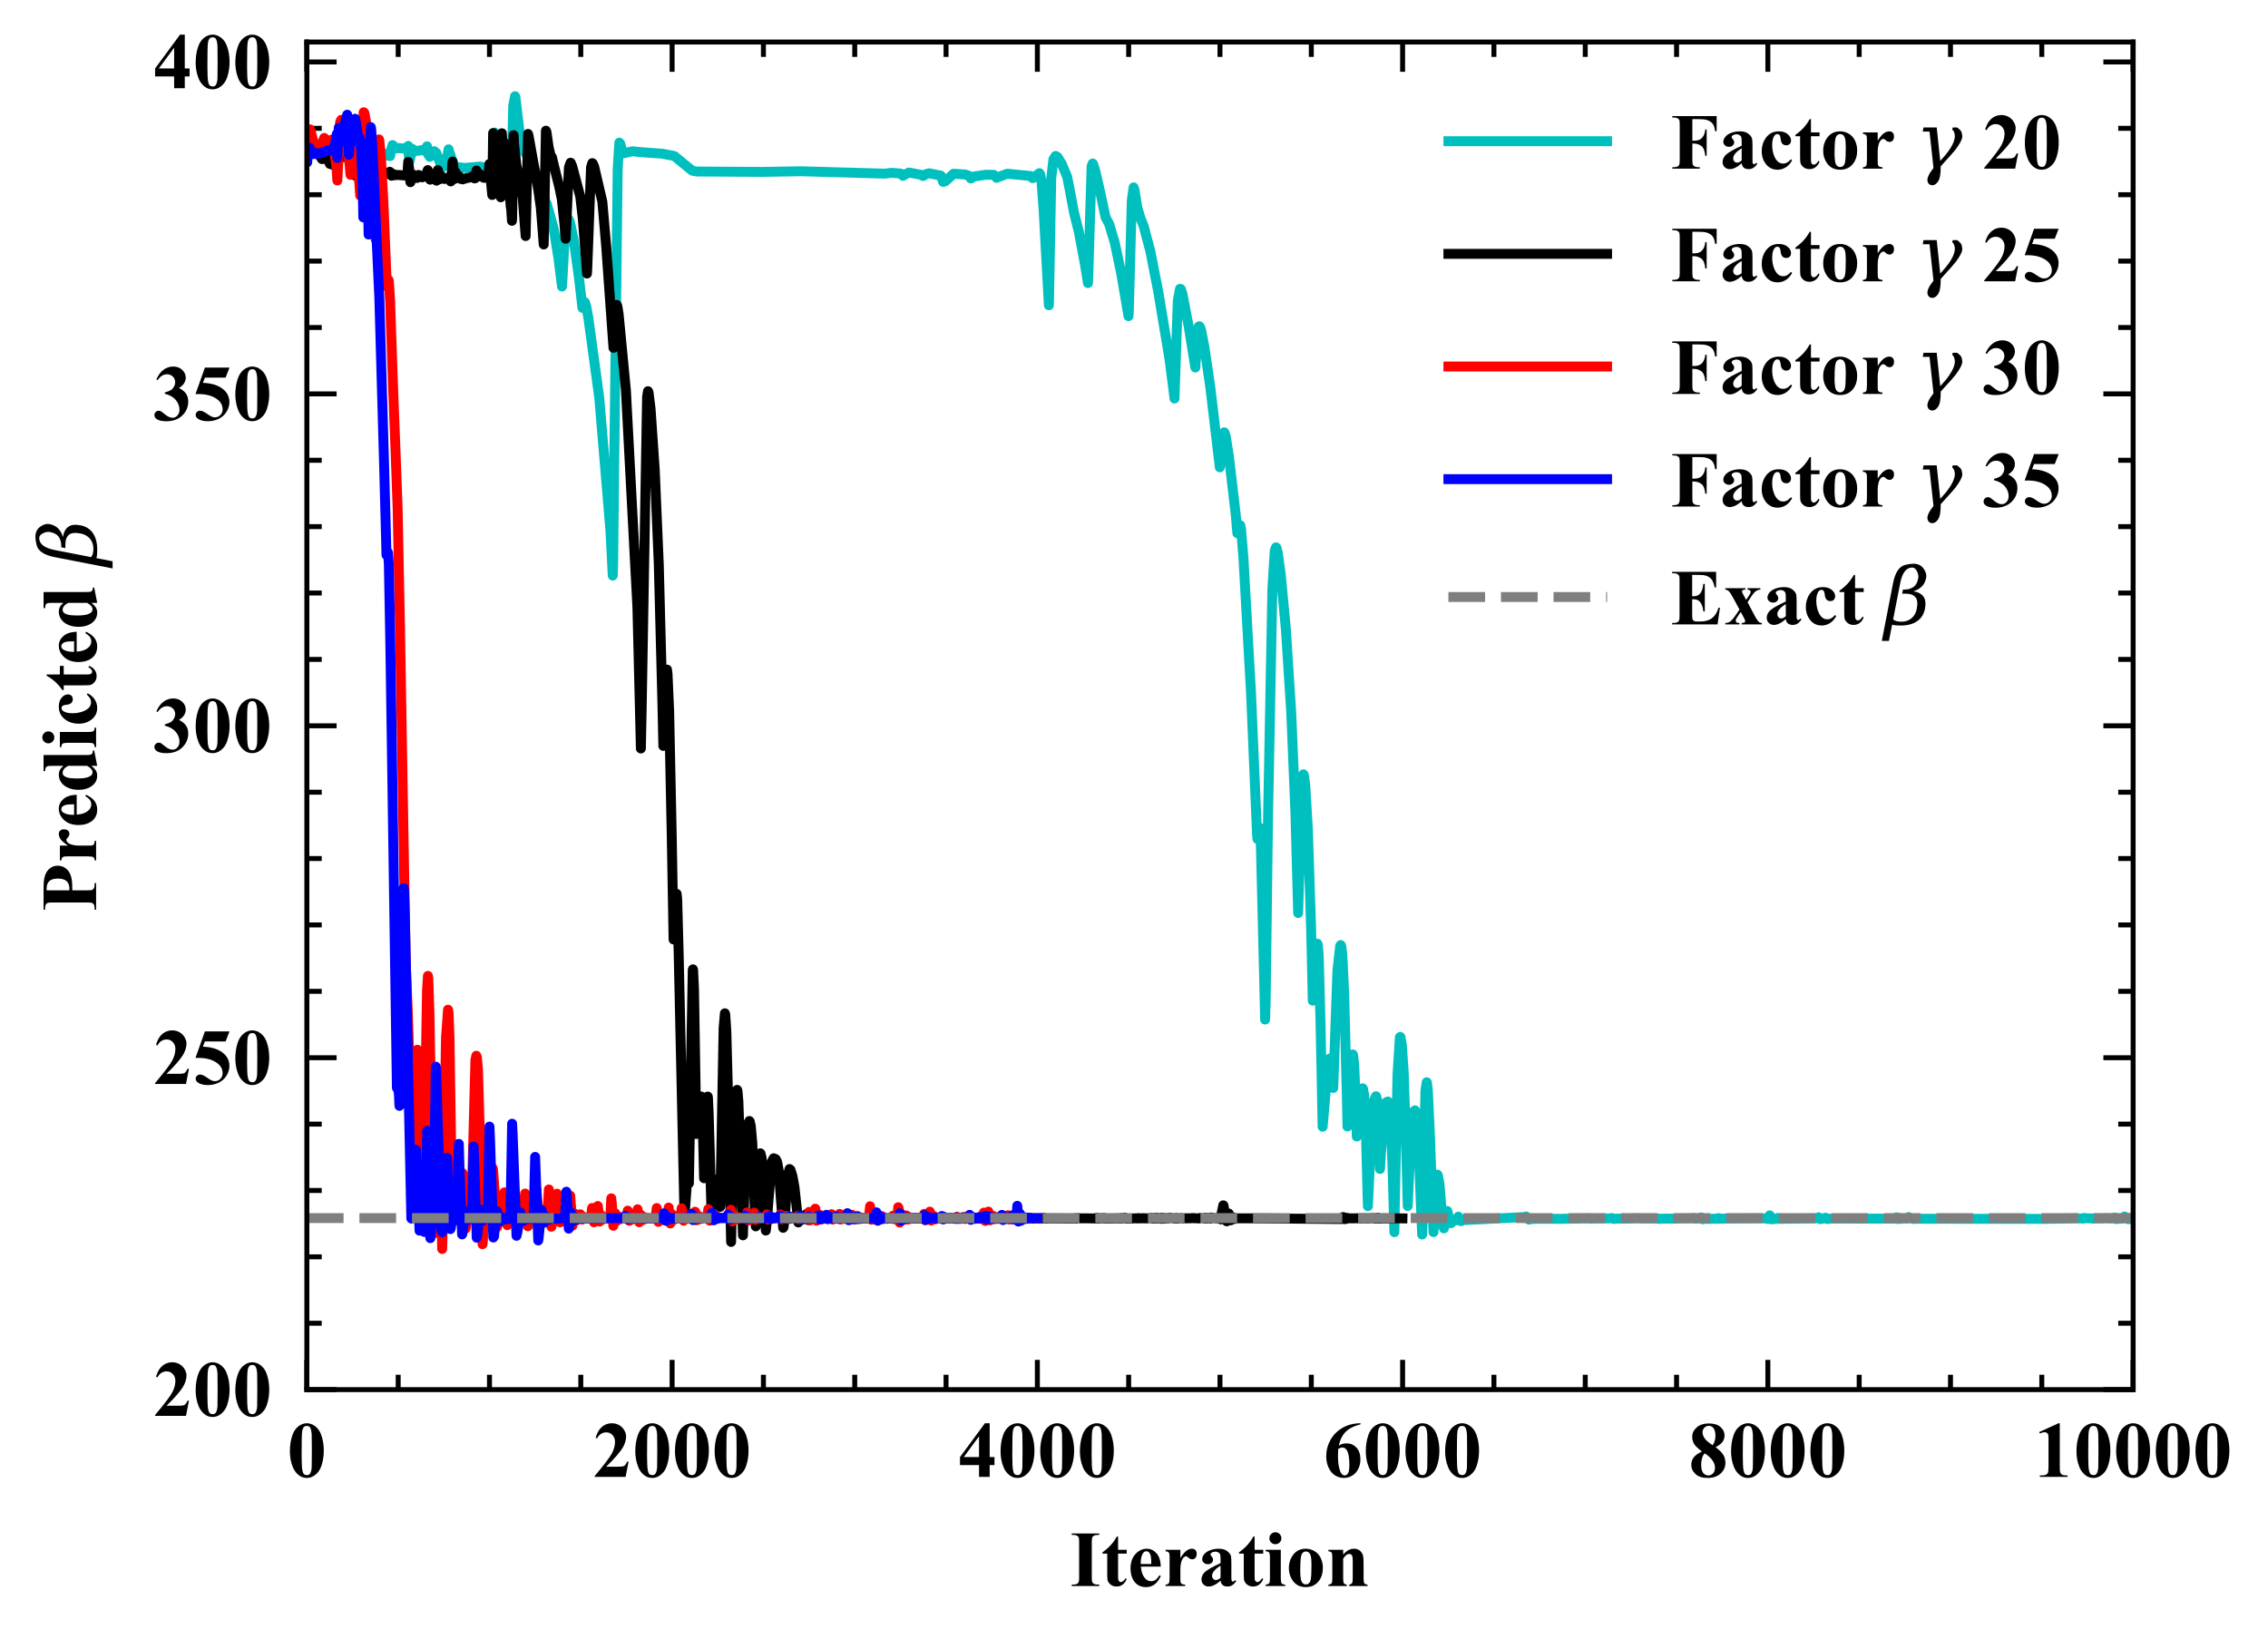 <?xml version="1.0" encoding="utf-8" standalone="no"?>
<!DOCTYPE svg PUBLIC "-//W3C//DTD SVG 1.1//EN"
  "http://www.w3.org/Graphics/SVG/1.1/DTD/svg11.dtd">
<!-- Created with matplotlib (https://matplotlib.org/) -->
<svg height="165.258pt" version="1.1" viewBox="0 0 228.68 165.258" width="228.68pt" xmlns="http://www.w3.org/2000/svg" xmlns:xlink="http://www.w3.org/1999/xlink">
 <defs>
  <style type="text/css">
*{stroke-linecap:butt;stroke-linejoin:round;}
  </style>
 </defs>
 <g id="figure_1">
  <g id="patch_1">
   <path d="M 0 165.258 
L 228.68 165.258 
L 228.68 0 
L 0 0 
z
" style="fill:#ffffff;"/>
  </g>
  <g id="axes_1">
   <g id="patch_2">
    <path d="M 30.94 140.14 
L 215.08 140.14 
L 215.08 4.24 
L 30.94 4.24 
z
" style="fill:#ffffff;"/>
   </g>
   <g id="matplotlib.axis_1">
    <g id="xtick_1">
     <g id="line2d_1">
      <defs>
       <path d="M 0 0 
L 0 -3 
" id="mf2cd55b104" style="stroke:#000000;stroke-width:0.5;"/>
      </defs>
      <g>
       <use style="stroke:#000000;stroke-width:0.5;" x="30.94" xlink:href="#mf2cd55b104" y="140.14"/>
      </g>
     </g>
     <g id="line2d_2">
      <defs>
       <path d="M 0 0 
L 0 3 
" id="m28e6c7a421" style="stroke:#000000;stroke-width:0.5;"/>
      </defs>
      <g>
       <use style="stroke:#000000;stroke-width:0.5;" x="30.94" xlink:href="#m28e6c7a421" y="4.24"/>
      </g>
     </g>
     <g id="text_1">
      <!-- 0 -->
      <defs>
       <path d="M 46.344 33.109 
Q 46.344 23.188 43.562 14.594 
Q 41.891 9.328 39.078 5.953 
Q 36.281 2.594 32.719 0.609 
Q 29.156 -1.375 24.953 -1.375 
Q 20.172 -1.375 16.312 1.062 
Q 12.453 3.516 9.469 8.062 
Q 7.328 11.375 5.719 16.891 
Q 3.609 24.359 3.609 32.328 
Q 3.609 43.109 6.641 52.156 
Q 9.125 59.625 14.203 63.594 
Q 19.281 67.578 24.953 67.578 
Q 30.719 67.578 35.719 63.641 
Q 40.719 59.719 43.062 53.078 
Q 46.344 43.953 46.344 33.109 
z
M 31.297 33.203 
Q 31.297 50.594 31.109 53.469 
Q 30.609 60.25 28.766 62.641 
Q 27.547 64.203 24.812 64.203 
Q 22.703 64.203 21.484 63.031 
Q 19.672 61.328 19.031 57 
Q 18.406 52.688 18.406 26.859 
Q 18.406 12.797 19.391 8.016 
Q 20.125 4.547 21.484 3.375 
Q 22.859 2.203 25.094 2.203 
Q 27.547 2.203 28.766 3.766 
Q 30.812 6.5 31.109 12.203 
z
" id="TimesNewRomanPS-BoldMT-48"/>
      </defs>
      <g transform="translate(28.94 148.938)scale(0.08 -0.08)">
       <use xlink:href="#TimesNewRomanPS-BoldMT-48"/>
      </g>
     </g>
    </g>
    <g id="xtick_2">
     <g id="line2d_3">
      <g>
       <use style="stroke:#000000;stroke-width:0.5;" x="67.768" xlink:href="#mf2cd55b104" y="140.14"/>
      </g>
     </g>
     <g id="line2d_4">
      <g>
       <use style="stroke:#000000;stroke-width:0.5;" x="67.768" xlink:href="#m28e6c7a421" y="4.24"/>
      </g>
     </g>
     <g id="text_2">
      <!-- 2000 -->
      <defs>
       <path d="M 41.406 0 
L 2.438 0 
L 2.438 1.078 
Q 20.359 22.406 24.188 29.781 
Q 28.031 37.156 28.031 44.188 
Q 28.031 49.312 24.859 52.703 
Q 21.688 56.109 17.094 56.109 
Q 9.578 56.109 5.422 48.578 
L 3.609 49.219 
Q 6.25 58.594 11.625 63.078 
Q 17 67.578 24.031 67.578 
Q 29.047 67.578 33.203 65.234 
Q 37.359 62.891 39.703 58.812 
Q 42.047 54.734 42.047 51.172 
Q 42.047 44.672 38.422 37.984 
Q 33.5 28.953 16.891 12.797 
L 31.203 12.797 
Q 36.469 12.797 38.062 13.234 
Q 39.656 13.672 40.672 14.719 
Q 41.703 15.766 43.359 19.141 
L 45.125 19.141 
z
" id="TimesNewRomanPS-BoldMT-50"/>
      </defs>
      <g transform="translate(59.768 148.938)scale(0.08 -0.08)">
       <use xlink:href="#TimesNewRomanPS-BoldMT-50"/>
       <use x="50" xlink:href="#TimesNewRomanPS-BoldMT-48"/>
       <use x="100" xlink:href="#TimesNewRomanPS-BoldMT-48"/>
       <use x="150" xlink:href="#TimesNewRomanPS-BoldMT-48"/>
      </g>
     </g>
    </g>
    <g id="xtick_3">
     <g id="line2d_5">
      <g>
       <use style="stroke:#000000;stroke-width:0.5;" x="104.596" xlink:href="#mf2cd55b104" y="140.14"/>
      </g>
     </g>
     <g id="line2d_6">
      <g>
       <use style="stroke:#000000;stroke-width:0.5;" x="104.596" xlink:href="#m28e6c7a421" y="4.24"/>
      </g>
     </g>
     <g id="text_3">
      <!-- 4000 -->
      <defs>
       <path d="M 2.484 24.953 
L 33.938 67.578 
L 39.891 67.578 
L 39.891 24.953 
L 45.953 24.953 
L 45.953 14.844 
L 39.891 14.844 
L 39.891 0 
L 26.469 0 
L 26.469 14.844 
L 2.484 14.844 
z
M 7.234 24.953 
L 26.469 24.953 
L 26.469 51.078 
z
" id="TimesNewRomanPS-BoldMT-52"/>
      </defs>
      <g transform="translate(96.596 148.938)scale(0.08 -0.08)">
       <use xlink:href="#TimesNewRomanPS-BoldMT-52"/>
       <use x="50" xlink:href="#TimesNewRomanPS-BoldMT-48"/>
       <use x="100" xlink:href="#TimesNewRomanPS-BoldMT-48"/>
       <use x="150" xlink:href="#TimesNewRomanPS-BoldMT-48"/>
      </g>
     </g>
    </g>
    <g id="xtick_4">
     <g id="line2d_7">
      <g>
       <use style="stroke:#000000;stroke-width:0.5;" x="141.424" xlink:href="#mf2cd55b104" y="140.14"/>
      </g>
     </g>
     <g id="line2d_8">
      <g>
       <use style="stroke:#000000;stroke-width:0.5;" x="141.424" xlink:href="#m28e6c7a421" y="4.24"/>
      </g>
     </g>
     <g id="text_4">
      <!-- 6000 -->
      <defs>
       <path d="M 46.969 67.578 
L 46.969 66.219 
Q 38.141 63.969 32.781 60.422 
Q 27.438 56.891 24.328 51.828 
Q 21.234 46.781 19.531 39.312 
Q 21.688 40.766 23.094 41.219 
Q 26.266 42.188 29.5 42.188 
Q 36.922 42.188 41.875 36.781 
Q 46.828 31.391 46.828 22.078 
Q 46.828 15.531 44.141 10.062 
Q 41.453 4.594 36.516 1.609 
Q 31.594 -1.375 25.984 -1.375 
Q 19.875 -1.375 14.688 1.969 
Q 9.516 5.328 6.609 11.766 
Q 3.719 18.219 3.719 25.781 
Q 3.719 36.922 9.062 46.516 
Q 14.406 56.109 24.234 61.797 
Q 34.078 67.484 46.969 67.578 
z
M 18.891 35.359 
Q 18.5 28.609 18.5 25.484 
Q 18.5 18.75 19.797 12.453 
Q 21.094 6.156 23.344 3.609 
Q 24.953 1.812 27.156 1.812 
Q 29.391 1.812 31.141 4.422 
Q 32.906 7.031 32.906 15.047 
Q 32.906 28.516 29.641 33.641 
Q 27.547 36.969 23.969 36.969 
Q 22.016 36.969 18.891 35.359 
z
" id="TimesNewRomanPS-BoldMT-54"/>
      </defs>
      <g transform="translate(133.424 148.938)scale(0.08 -0.08)">
       <use xlink:href="#TimesNewRomanPS-BoldMT-54"/>
       <use x="50" xlink:href="#TimesNewRomanPS-BoldMT-48"/>
       <use x="100" xlink:href="#TimesNewRomanPS-BoldMT-48"/>
       <use x="150" xlink:href="#TimesNewRomanPS-BoldMT-48"/>
      </g>
     </g>
    </g>
    <g id="xtick_5">
     <g id="line2d_9">
      <g>
       <use style="stroke:#000000;stroke-width:0.5;" x="178.252" xlink:href="#mf2cd55b104" y="140.14"/>
      </g>
     </g>
     <g id="line2d_10">
      <g>
       <use style="stroke:#000000;stroke-width:0.5;" x="178.252" xlink:href="#m28e6c7a421" y="4.24"/>
      </g>
     </g>
     <g id="text_5">
      <!-- 8000 -->
      <defs>
       <path d="M 34.078 37.406 
Q 41.062 32.281 43.766 27.859 
Q 46.484 23.438 46.484 17.719 
Q 46.484 9.719 40.453 4.172 
Q 34.422 -1.375 24.078 -1.375 
Q 14.266 -1.375 8.891 3.453 
Q 3.516 8.297 3.516 15.281 
Q 3.516 20.609 6.609 24.609 
Q 9.719 28.609 16.938 31.938 
Q 9.078 37.938 6.859 41.75 
Q 4.641 45.562 4.641 50.594 
Q 4.641 57.234 10.281 62.281 
Q 15.922 67.328 25.734 67.328 
Q 35.203 67.328 40.297 62.859 
Q 45.406 58.406 45.406 52.156 
Q 45.406 47.469 42.641 43.875 
Q 39.891 40.281 34.078 37.406 
z
M 30.375 39.891 
Q 32.172 42.328 33.047 45.359 
Q 33.938 48.391 33.938 52 
Q 33.938 58.344 31.203 61.719 
Q 29.156 64.312 25.531 64.312 
Q 22.266 64.312 19.969 61.938 
Q 17.672 59.578 17.672 56.062 
Q 17.672 52.484 20.234 48.656 
Q 22.797 44.828 30.375 39.891 
z
M 20.609 29.594 
Q 19.094 28.219 18.453 27.094 
Q 17.484 25.391 16.703 22.109 
Q 15.922 18.844 15.922 15.281 
Q 15.922 10.688 17.094 7.594 
Q 18.266 4.5 20.438 3.125 
Q 22.609 1.766 24.906 1.766 
Q 28.469 1.766 30.906 4.375 
Q 33.344 6.984 33.344 11.531 
Q 33.344 21 20.609 29.594 
z
" id="TimesNewRomanPS-BoldMT-56"/>
      </defs>
      <g transform="translate(170.252 148.938)scale(0.08 -0.08)">
       <use xlink:href="#TimesNewRomanPS-BoldMT-56"/>
       <use x="50" xlink:href="#TimesNewRomanPS-BoldMT-48"/>
       <use x="100" xlink:href="#TimesNewRomanPS-BoldMT-48"/>
       <use x="150" xlink:href="#TimesNewRomanPS-BoldMT-48"/>
      </g>
     </g>
    </g>
    <g id="xtick_6">
     <g id="line2d_11">
      <g>
       <use style="stroke:#000000;stroke-width:0.5;" x="215.08" xlink:href="#mf2cd55b104" y="140.14"/>
      </g>
     </g>
     <g id="line2d_12">
      <g>
       <use style="stroke:#000000;stroke-width:0.5;" x="215.08" xlink:href="#m28e6c7a421" y="4.24"/>
      </g>
     </g>
     <g id="text_6">
      <!-- 10000 -->
      <defs>
       <path d="M 32.562 67.578 
L 32.562 13.422 
Q 32.562 7.328 33.094 5.641 
Q 33.641 3.953 35.344 2.875 
Q 37.062 1.812 40.828 1.812 
L 42.328 1.812 
L 42.328 0 
L 7.469 0 
L 7.469 1.812 
L 9.234 1.812 
Q 13.484 1.812 15.281 2.781 
Q 17.094 3.766 17.719 5.469 
Q 18.359 7.172 18.359 13.422 
L 18.359 47.75 
Q 18.359 52.344 17.922 53.484 
Q 17.484 54.641 16.281 55.438 
Q 15.094 56.25 13.531 56.25 
Q 11.031 56.25 7.469 54.688 
L 6.594 56.453 
L 30.953 67.578 
z
" id="TimesNewRomanPS-BoldMT-49"/>
      </defs>
      <g transform="translate(205.08 148.938)scale(0.08 -0.08)">
       <use xlink:href="#TimesNewRomanPS-BoldMT-49"/>
       <use x="50" xlink:href="#TimesNewRomanPS-BoldMT-48"/>
       <use x="100" xlink:href="#TimesNewRomanPS-BoldMT-48"/>
       <use x="150" xlink:href="#TimesNewRomanPS-BoldMT-48"/>
       <use x="200" xlink:href="#TimesNewRomanPS-BoldMT-48"/>
      </g>
     </g>
    </g>
    <g id="xtick_7">
     <g id="line2d_13">
      <defs>
       <path d="M 0 0 
L 0 -1.5 
" id="m7af59eed15" style="stroke:#000000;stroke-width:0.5;"/>
      </defs>
      <g>
       <use style="stroke:#000000;stroke-width:0.5;" x="40.147" xlink:href="#m7af59eed15" y="140.14"/>
      </g>
     </g>
     <g id="line2d_14">
      <defs>
       <path d="M 0 0 
L 0 1.5 
" id="m1652847e4c" style="stroke:#000000;stroke-width:0.5;"/>
      </defs>
      <g>
       <use style="stroke:#000000;stroke-width:0.5;" x="40.147" xlink:href="#m1652847e4c" y="4.24"/>
      </g>
     </g>
    </g>
    <g id="xtick_8">
     <g id="line2d_15">
      <g>
       <use style="stroke:#000000;stroke-width:0.5;" x="49.354" xlink:href="#m7af59eed15" y="140.14"/>
      </g>
     </g>
     <g id="line2d_16">
      <g>
       <use style="stroke:#000000;stroke-width:0.5;" x="49.354" xlink:href="#m1652847e4c" y="4.24"/>
      </g>
     </g>
    </g>
    <g id="xtick_9">
     <g id="line2d_17">
      <g>
       <use style="stroke:#000000;stroke-width:0.5;" x="58.561" xlink:href="#m7af59eed15" y="140.14"/>
      </g>
     </g>
     <g id="line2d_18">
      <g>
       <use style="stroke:#000000;stroke-width:0.5;" x="58.561" xlink:href="#m1652847e4c" y="4.24"/>
      </g>
     </g>
    </g>
    <g id="xtick_10">
     <g id="line2d_19">
      <g>
       <use style="stroke:#000000;stroke-width:0.5;" x="76.975" xlink:href="#m7af59eed15" y="140.14"/>
      </g>
     </g>
     <g id="line2d_20">
      <g>
       <use style="stroke:#000000;stroke-width:0.5;" x="76.975" xlink:href="#m1652847e4c" y="4.24"/>
      </g>
     </g>
    </g>
    <g id="xtick_11">
     <g id="line2d_21">
      <g>
       <use style="stroke:#000000;stroke-width:0.5;" x="86.182" xlink:href="#m7af59eed15" y="140.14"/>
      </g>
     </g>
     <g id="line2d_22">
      <g>
       <use style="stroke:#000000;stroke-width:0.5;" x="86.182" xlink:href="#m1652847e4c" y="4.24"/>
      </g>
     </g>
    </g>
    <g id="xtick_12">
     <g id="line2d_23">
      <g>
       <use style="stroke:#000000;stroke-width:0.5;" x="95.389" xlink:href="#m7af59eed15" y="140.14"/>
      </g>
     </g>
     <g id="line2d_24">
      <g>
       <use style="stroke:#000000;stroke-width:0.5;" x="95.389" xlink:href="#m1652847e4c" y="4.24"/>
      </g>
     </g>
    </g>
    <g id="xtick_13">
     <g id="line2d_25">
      <g>
       <use style="stroke:#000000;stroke-width:0.5;" x="113.803" xlink:href="#m7af59eed15" y="140.14"/>
      </g>
     </g>
     <g id="line2d_26">
      <g>
       <use style="stroke:#000000;stroke-width:0.5;" x="113.803" xlink:href="#m1652847e4c" y="4.24"/>
      </g>
     </g>
    </g>
    <g id="xtick_14">
     <g id="line2d_27">
      <g>
       <use style="stroke:#000000;stroke-width:0.5;" x="123.01" xlink:href="#m7af59eed15" y="140.14"/>
      </g>
     </g>
     <g id="line2d_28">
      <g>
       <use style="stroke:#000000;stroke-width:0.5;" x="123.01" xlink:href="#m1652847e4c" y="4.24"/>
      </g>
     </g>
    </g>
    <g id="xtick_15">
     <g id="line2d_29">
      <g>
       <use style="stroke:#000000;stroke-width:0.5;" x="132.217" xlink:href="#m7af59eed15" y="140.14"/>
      </g>
     </g>
     <g id="line2d_30">
      <g>
       <use style="stroke:#000000;stroke-width:0.5;" x="132.217" xlink:href="#m1652847e4c" y="4.24"/>
      </g>
     </g>
    </g>
    <g id="xtick_16">
     <g id="line2d_31">
      <g>
       <use style="stroke:#000000;stroke-width:0.5;" x="150.631" xlink:href="#m7af59eed15" y="140.14"/>
      </g>
     </g>
     <g id="line2d_32">
      <g>
       <use style="stroke:#000000;stroke-width:0.5;" x="150.631" xlink:href="#m1652847e4c" y="4.24"/>
      </g>
     </g>
    </g>
    <g id="xtick_17">
     <g id="line2d_33">
      <g>
       <use style="stroke:#000000;stroke-width:0.5;" x="159.838" xlink:href="#m7af59eed15" y="140.14"/>
      </g>
     </g>
     <g id="line2d_34">
      <g>
       <use style="stroke:#000000;stroke-width:0.5;" x="159.838" xlink:href="#m1652847e4c" y="4.24"/>
      </g>
     </g>
    </g>
    <g id="xtick_18">
     <g id="line2d_35">
      <g>
       <use style="stroke:#000000;stroke-width:0.5;" x="169.045" xlink:href="#m7af59eed15" y="140.14"/>
      </g>
     </g>
     <g id="line2d_36">
      <g>
       <use style="stroke:#000000;stroke-width:0.5;" x="169.045" xlink:href="#m1652847e4c" y="4.24"/>
      </g>
     </g>
    </g>
    <g id="xtick_19">
     <g id="line2d_37">
      <g>
       <use style="stroke:#000000;stroke-width:0.5;" x="187.459" xlink:href="#m7af59eed15" y="140.14"/>
      </g>
     </g>
     <g id="line2d_38">
      <g>
       <use style="stroke:#000000;stroke-width:0.5;" x="187.459" xlink:href="#m1652847e4c" y="4.24"/>
      </g>
     </g>
    </g>
    <g id="xtick_20">
     <g id="line2d_39">
      <g>
       <use style="stroke:#000000;stroke-width:0.5;" x="196.666" xlink:href="#m7af59eed15" y="140.14"/>
      </g>
     </g>
     <g id="line2d_40">
      <g>
       <use style="stroke:#000000;stroke-width:0.5;" x="196.666" xlink:href="#m1652847e4c" y="4.24"/>
      </g>
     </g>
    </g>
    <g id="xtick_21">
     <g id="line2d_41">
      <g>
       <use style="stroke:#000000;stroke-width:0.5;" x="205.873" xlink:href="#m7af59eed15" y="140.14"/>
      </g>
     </g>
     <g id="line2d_42">
      <g>
       <use style="stroke:#000000;stroke-width:0.5;" x="205.873" xlink:href="#m1652847e4c" y="4.24"/>
      </g>
     </g>
    </g>
    <g id="text_7">
     <!-- Iteration -->
     <defs>
      <path d="M 36.625 1.812 
L 36.625 0 
L 2 0 
L 2 1.812 
L 4.203 1.812 
Q 7.078 1.812 8.844 2.828 
Q 10.109 3.516 10.797 5.172 
Q 11.328 6.344 11.328 11.328 
L 11.328 54.891 
Q 11.328 59.969 10.781 61.234 
Q 10.25 62.5 8.609 63.453 
Q 6.984 64.406 4.203 64.406 
L 2 64.406 
L 2 66.219 
L 36.625 66.219 
L 36.625 64.406 
L 34.422 64.406 
Q 31.547 64.406 29.781 63.375 
Q 28.516 62.703 27.781 61.031 
Q 27.25 59.859 27.25 54.891 
L 27.25 11.328 
Q 27.25 6.25 27.812 4.984 
Q 28.375 3.719 30 2.766 
Q 31.641 1.812 34.422 1.812 
z
" id="TimesNewRomanPS-BoldMT-73"/>
      <path d="M 21.484 62.359 
L 21.484 45.656 
L 32.328 45.656 
L 32.328 40.828 
L 21.484 40.828 
L 21.484 12.641 
Q 21.484 8.688 21.844 7.531 
Q 22.219 6.391 23.141 5.688 
Q 24.078 4.984 24.859 4.984 
Q 28.031 4.984 30.859 9.812 
L 32.328 8.734 
Q 28.375 -0.641 19.484 -0.641 
Q 15.141 -0.641 12.125 1.781 
Q 9.125 4.203 8.297 7.172 
Q 7.812 8.844 7.812 16.156 
L 7.812 40.828 
L 1.859 40.828 
L 1.859 42.531 
Q 8.016 46.875 12.328 51.656 
Q 16.656 56.453 19.875 62.359 
z
" id="TimesNewRomanPS-BoldMT-116"/>
      <path d="M 42.047 24.469 
L 17 24.469 
Q 17.438 15.375 21.828 10.109 
Q 25.203 6.062 29.938 6.062 
Q 32.859 6.062 35.25 7.688 
Q 37.641 9.328 40.375 13.578 
L 42.047 12.5 
Q 38.328 4.938 33.828 1.781 
Q 29.344 -1.375 23.438 -1.375 
Q 13.281 -1.375 8.062 6.453 
Q 3.859 12.75 3.859 22.078 
Q 3.859 33.5 10.031 40.25 
Q 16.219 47.016 24.516 47.016 
Q 31.453 47.016 36.547 41.328 
Q 41.656 35.641 42.047 24.469 
z
M 30.031 27.734 
Q 30.031 35.594 29.172 38.516 
Q 28.328 41.453 26.516 42.969 
Q 25.484 43.844 23.781 43.844 
Q 21.234 43.844 19.625 41.359 
Q 16.75 37.016 16.75 29.438 
L 16.75 27.734 
z
" id="TimesNewRomanPS-BoldMT-101"/>
      <path d="M 22.312 45.656 
L 22.312 35.297 
Q 26.859 42.391 30.266 44.703 
Q 33.688 47.016 36.859 47.016 
Q 39.594 47.016 41.234 45.328 
Q 42.875 43.656 42.875 40.578 
Q 42.875 37.312 41.281 35.5 
Q 39.703 33.688 37.453 33.688 
Q 34.859 33.688 32.953 35.344 
Q 31.062 37.016 30.719 37.203 
Q 30.219 37.5 29.594 37.5 
Q 28.172 37.5 26.906 36.422 
Q 24.906 34.766 23.875 31.688 
Q 22.312 26.953 22.312 21.234 
L 22.312 10.75 
L 22.359 8.016 
Q 22.359 5.219 22.703 4.438 
Q 23.297 3.125 24.438 2.516 
Q 25.594 1.906 28.328 1.766 
L 28.328 0 
L 3.656 0 
L 3.656 1.766 
Q 6.641 2 7.688 3.391 
Q 8.734 4.781 8.734 10.75 
L 8.734 35.984 
Q 8.734 39.891 8.344 40.969 
Q 7.859 42.328 6.922 42.969 
Q 6 43.609 3.656 43.844 
L 3.656 45.656 
z
" id="TimesNewRomanPS-BoldMT-114"/>
      <path d="M 28.562 6.734 
Q 20.219 -0.641 13.578 -0.641 
Q 9.672 -0.641 7.078 1.922 
Q 4.5 4.5 4.5 8.344 
Q 4.5 13.578 8.984 17.75 
Q 13.484 21.922 28.562 28.859 
L 28.562 33.453 
Q 28.562 38.625 28 39.969 
Q 27.438 41.312 25.875 42.312 
Q 24.312 43.312 22.359 43.312 
Q 19.188 43.312 17.141 41.891 
Q 15.875 41.016 15.875 39.844 
Q 15.875 38.812 17.234 37.312 
Q 19.094 35.203 19.094 33.25 
Q 19.094 30.859 17.312 29.172 
Q 15.531 27.484 12.641 27.484 
Q 9.578 27.484 7.5 29.344 
Q 5.422 31.203 5.422 33.688 
Q 5.422 37.203 8.203 40.406 
Q 10.984 43.609 15.969 45.312 
Q 20.953 47.016 26.312 47.016 
Q 32.812 47.016 36.594 44.25 
Q 40.375 41.5 41.5 38.281 
Q 42.188 36.234 42.188 28.859 
L 42.188 11.141 
Q 42.188 8.016 42.422 7.203 
Q 42.672 6.391 43.156 6 
Q 43.656 5.609 44.281 5.609 
Q 45.562 5.609 46.875 7.422 
L 48.344 6.25 
Q 45.906 2.641 43.281 1 
Q 40.672 -0.641 37.359 -0.641 
Q 33.453 -0.641 31.25 1.188 
Q 29.047 3.031 28.562 6.734 
z
M 28.562 10.297 
L 28.562 25.594 
Q 22.656 22.125 19.781 18.172 
Q 17.875 15.531 17.875 12.844 
Q 17.875 10.594 19.484 8.891 
Q 20.703 7.562 22.906 7.562 
Q 25.344 7.562 28.562 10.297 
z
" id="TimesNewRomanPS-BoldMT-97"/>
      <path d="M 14.359 67.781 
Q 17.531 67.781 19.719 65.547 
Q 21.922 63.328 21.922 60.203 
Q 21.922 57.078 19.703 54.875 
Q 17.484 52.688 14.359 52.688 
Q 11.234 52.688 9.031 54.875 
Q 6.844 57.078 6.844 60.203 
Q 6.844 63.328 9.031 65.547 
Q 11.234 67.781 14.359 67.781 
z
M 21.188 45.656 
L 21.188 9.469 
Q 21.188 4.641 22.312 3.297 
Q 23.438 1.953 26.703 1.766 
L 26.703 0 
L 2.047 0 
L 2.047 1.766 
Q 5.078 1.859 6.547 3.516 
Q 7.516 4.641 7.516 9.469 
L 7.516 36.141 
Q 7.516 40.969 6.391 42.312 
Q 5.281 43.656 2.047 43.844 
L 2.047 45.656 
z
" id="TimesNewRomanPS-BoldMT-105"/>
      <path d="M 24.906 47.016 
Q 30.859 47.016 35.984 43.938 
Q 41.109 40.875 43.766 35.203 
Q 46.438 29.547 46.438 22.797 
Q 46.438 13.094 41.5 6.547 
Q 35.547 -1.375 25.047 -1.375 
Q 14.75 -1.375 9.172 5.859 
Q 3.609 13.094 3.609 22.609 
Q 3.609 32.422 9.297 39.719 
Q 14.984 47.016 24.906 47.016 
z
M 25.094 43.562 
Q 22.609 43.562 20.828 41.672 
Q 19.047 39.797 18.484 34.25 
Q 17.922 28.719 17.922 18.844 
Q 17.922 13.625 18.609 9.078 
Q 19.141 5.609 20.891 3.797 
Q 22.656 2 24.906 2 
Q 27.094 2 28.562 3.219 
Q 30.469 4.891 31.109 7.859 
Q 32.078 12.5 32.078 26.609 
Q 32.078 34.906 31.141 38 
Q 30.219 41.109 28.422 42.531 
Q 27.156 43.562 25.094 43.562 
z
" id="TimesNewRomanPS-BoldMT-111"/>
      <path d="M 22.016 45.656 
L 22.016 39.75 
Q 25.531 43.562 28.75 45.281 
Q 31.984 47.016 35.688 47.016 
Q 40.141 47.016 43.062 44.547 
Q 46 42.094 46.969 38.422 
Q 47.75 35.641 47.75 27.734 
L 47.75 9.969 
Q 47.75 4.688 48.703 3.391 
Q 49.656 2.094 52.688 1.766 
L 52.688 0 
L 29.594 0 
L 29.594 1.766 
Q 32.172 2.094 33.297 3.906 
Q 34.078 5.125 34.078 9.969 
L 34.078 30.281 
Q 34.078 35.891 33.641 37.344 
Q 33.203 38.812 32.156 39.625 
Q 31.109 40.438 29.828 40.438 
Q 25.641 40.438 22.016 34.422 
L 22.016 9.969 
Q 22.016 4.828 22.969 3.453 
Q 23.922 2.094 26.516 1.766 
L 26.516 0 
L 3.422 0 
L 3.422 1.766 
Q 6.297 2.047 7.516 3.609 
Q 8.344 4.688 8.344 9.969 
L 8.344 35.75 
Q 8.344 40.922 7.391 42.188 
Q 6.453 43.453 3.422 43.844 
L 3.422 45.656 
z
" id="TimesNewRomanPS-BoldMT-110"/>
     </defs>
     <g transform="translate(107.903 159.947)scale(0.08 -0.08)">
      <use xlink:href="#TimesNewRomanPS-BoldMT-73"/>
      <use x="38.916" xlink:href="#TimesNewRomanPS-BoldMT-116"/>
      <use x="72.217" xlink:href="#TimesNewRomanPS-BoldMT-101"/>
      <use x="116.602" xlink:href="#TimesNewRomanPS-BoldMT-114"/>
      <use x="160.986" xlink:href="#TimesNewRomanPS-BoldMT-97"/>
      <use x="210.986" xlink:href="#TimesNewRomanPS-BoldMT-116"/>
      <use x="244.287" xlink:href="#TimesNewRomanPS-BoldMT-105"/>
      <use x="272.07" xlink:href="#TimesNewRomanPS-BoldMT-111"/>
      <use x="322.07" xlink:href="#TimesNewRomanPS-BoldMT-110"/>
     </g>
    </g>
   </g>
   <g id="matplotlib.axis_2">
    <g id="ytick_1">
     <g id="line2d_43">
      <defs>
       <path d="M 0 0 
L 3 0 
" id="me218fc9bcd" style="stroke:#000000;stroke-width:0.5;"/>
      </defs>
      <g>
       <use style="stroke:#000000;stroke-width:0.5;" x="30.94" xlink:href="#me218fc9bcd" y="140.14"/>
      </g>
     </g>
     <g id="line2d_44">
      <defs>
       <path d="M 0 0 
L -3 0 
" id="m9d7e61b7b6" style="stroke:#000000;stroke-width:0.5;"/>
      </defs>
      <g>
       <use style="stroke:#000000;stroke-width:0.5;" x="215.08" xlink:href="#m9d7e61b7b6" y="140.14"/>
      </g>
     </g>
     <g id="text_8">
      <!-- 200 -->
      <g transform="translate(15.44 142.789)scale(0.08 -0.08)">
       <use xlink:href="#TimesNewRomanPS-BoldMT-50"/>
       <use x="50" xlink:href="#TimesNewRomanPS-BoldMT-48"/>
       <use x="100" xlink:href="#TimesNewRomanPS-BoldMT-48"/>
      </g>
     </g>
    </g>
    <g id="ytick_2">
     <g id="line2d_45">
      <g>
       <use style="stroke:#000000;stroke-width:0.5;" x="30.94" xlink:href="#me218fc9bcd" y="106.667"/>
      </g>
     </g>
     <g id="line2d_46">
      <g>
       <use style="stroke:#000000;stroke-width:0.5;" x="215.08" xlink:href="#m9d7e61b7b6" y="106.667"/>
      </g>
     </g>
     <g id="text_9">
      <!-- 250 -->
      <defs>
       <path d="M 15.234 66.219 
L 46.234 66.219 
L 41.312 53.609 
L 15.234 53.609 
L 12.75 47.016 
Q 29.594 46.391 38.672 38.625 
Q 46.141 32.234 46.141 22.703 
Q 46.141 16.609 42.672 10.766 
Q 39.203 4.938 32.906 1.781 
Q 26.609 -1.375 19.094 -1.375 
Q 10.984 -1.375 6.641 1.656 
Q 3.609 3.812 3.609 6.547 
Q 3.609 8.641 5.188 10.25 
Q 6.781 11.859 8.891 11.859 
Q 10.797 11.859 12.75 11.078 
Q 14.703 10.297 19.438 6.984 
Q 22.406 4.938 24.562 4.156 
Q 26.078 3.562 27.984 3.562 
Q 31.984 3.562 34.781 6.484 
Q 37.594 9.422 37.594 13.531 
Q 37.594 22.125 29 27.484 
Q 20.406 32.859 7.328 32.859 
Q 6 32.859 3.375 32.812 
z
" id="TimesNewRomanPS-BoldMT-53"/>
      </defs>
      <g transform="translate(15.44 109.316)scale(0.08 -0.08)">
       <use xlink:href="#TimesNewRomanPS-BoldMT-50"/>
       <use x="50" xlink:href="#TimesNewRomanPS-BoldMT-53"/>
       <use x="100" xlink:href="#TimesNewRomanPS-BoldMT-48"/>
      </g>
     </g>
    </g>
    <g id="ytick_3">
     <g id="line2d_47">
      <g>
       <use style="stroke:#000000;stroke-width:0.5;" x="30.94" xlink:href="#me218fc9bcd" y="73.195"/>
      </g>
     </g>
     <g id="line2d_48">
      <g>
       <use style="stroke:#000000;stroke-width:0.5;" x="215.08" xlink:href="#m9d7e61b7b6" y="73.195"/>
      </g>
     </g>
     <g id="text_10">
      <!-- 300 -->
      <defs>
       <path d="M 14.797 33.203 
L 14.797 34.906 
Q 20.359 36.531 22.5 37.922 
Q 24.656 39.312 26.219 42.156 
Q 27.781 45.016 27.781 47.953 
Q 27.781 52 24.828 54.906 
Q 21.875 57.812 17.484 57.812 
Q 10.641 57.812 5.859 50.594 
L 4.047 51.219 
Q 7.562 59.375 13.062 63.469 
Q 18.562 67.578 25.297 67.578 
Q 32.172 67.578 36.641 63.375 
Q 41.109 59.188 41.109 53.562 
Q 41.109 49.906 39.031 46.5 
Q 36.969 43.109 32.516 40.531 
Q 38.234 37.75 41.234 33.672 
Q 44.234 29.594 44.234 23.438 
Q 44.234 13.094 36.734 5.828 
Q 29.25 -1.422 16.656 -1.422 
Q 8.25 -1.422 4.391 1.375 
Q 1.609 3.328 1.609 6.391 
Q 1.609 8.641 3.219 10.219 
Q 4.828 11.812 6.938 11.812 
Q 8.547 11.812 9.969 11.141 
Q 10.75 10.75 15.5 6.859 
Q 20.266 2.984 24.422 2.984 
Q 28.031 2.984 30.609 5.828 
Q 33.203 8.688 33.203 13.094 
Q 33.203 19.781 28.516 25.422 
Q 23.828 31.062 14.797 33.203 
z
" id="TimesNewRomanPS-BoldMT-51"/>
      </defs>
      <g transform="translate(15.44 75.843)scale(0.08 -0.08)">
       <use xlink:href="#TimesNewRomanPS-BoldMT-51"/>
       <use x="50" xlink:href="#TimesNewRomanPS-BoldMT-48"/>
       <use x="100" xlink:href="#TimesNewRomanPS-BoldMT-48"/>
      </g>
     </g>
    </g>
    <g id="ytick_4">
     <g id="line2d_49">
      <g>
       <use style="stroke:#000000;stroke-width:0.5;" x="30.94" xlink:href="#me218fc9bcd" y="39.722"/>
      </g>
     </g>
     <g id="line2d_50">
      <g>
       <use style="stroke:#000000;stroke-width:0.5;" x="215.08" xlink:href="#m9d7e61b7b6" y="39.722"/>
      </g>
     </g>
     <g id="text_11">
      <!-- 350 -->
      <g transform="translate(15.44 42.37)scale(0.08 -0.08)">
       <use xlink:href="#TimesNewRomanPS-BoldMT-51"/>
       <use x="50" xlink:href="#TimesNewRomanPS-BoldMT-53"/>
       <use x="100" xlink:href="#TimesNewRomanPS-BoldMT-48"/>
      </g>
     </g>
    </g>
    <g id="ytick_5">
     <g id="line2d_51">
      <g>
       <use style="stroke:#000000;stroke-width:0.5;" x="30.94" xlink:href="#me218fc9bcd" y="6.249"/>
      </g>
     </g>
     <g id="line2d_52">
      <g>
       <use style="stroke:#000000;stroke-width:0.5;" x="215.08" xlink:href="#m9d7e61b7b6" y="6.249"/>
      </g>
     </g>
     <g id="text_12">
      <!-- 400 -->
      <g transform="translate(15.44 8.898)scale(0.08 -0.08)">
       <use xlink:href="#TimesNewRomanPS-BoldMT-52"/>
       <use x="50" xlink:href="#TimesNewRomanPS-BoldMT-48"/>
       <use x="100" xlink:href="#TimesNewRomanPS-BoldMT-48"/>
      </g>
     </g>
    </g>
    <g id="ytick_6">
     <g id="line2d_53">
      <defs>
       <path d="M 0 0 
L 1.5 0 
" id="m92bb77ded8" style="stroke:#000000;stroke-width:0.5;"/>
      </defs>
      <g>
       <use style="stroke:#000000;stroke-width:0.5;" x="30.94" xlink:href="#m92bb77ded8" y="133.446"/>
      </g>
     </g>
     <g id="line2d_54">
      <defs>
       <path d="M 0 0 
L -1.5 0 
" id="m21bb9402e0" style="stroke:#000000;stroke-width:0.5;"/>
      </defs>
      <g>
       <use style="stroke:#000000;stroke-width:0.5;" x="215.08" xlink:href="#m21bb9402e0" y="133.446"/>
      </g>
     </g>
    </g>
    <g id="ytick_7">
     <g id="line2d_55">
      <g>
       <use style="stroke:#000000;stroke-width:0.5;" x="30.94" xlink:href="#m92bb77ded8" y="126.751"/>
      </g>
     </g>
     <g id="line2d_56">
      <g>
       <use style="stroke:#000000;stroke-width:0.5;" x="215.08" xlink:href="#m21bb9402e0" y="126.751"/>
      </g>
     </g>
    </g>
    <g id="ytick_8">
     <g id="line2d_57">
      <g>
       <use style="stroke:#000000;stroke-width:0.5;" x="30.94" xlink:href="#m92bb77ded8" y="120.057"/>
      </g>
     </g>
     <g id="line2d_58">
      <g>
       <use style="stroke:#000000;stroke-width:0.5;" x="215.08" xlink:href="#m21bb9402e0" y="120.057"/>
      </g>
     </g>
    </g>
    <g id="ytick_9">
     <g id="line2d_59">
      <g>
       <use style="stroke:#000000;stroke-width:0.5;" x="30.94" xlink:href="#m92bb77ded8" y="113.362"/>
      </g>
     </g>
     <g id="line2d_60">
      <g>
       <use style="stroke:#000000;stroke-width:0.5;" x="215.08" xlink:href="#m21bb9402e0" y="113.362"/>
      </g>
     </g>
    </g>
    <g id="ytick_10">
     <g id="line2d_61">
      <g>
       <use style="stroke:#000000;stroke-width:0.5;" x="30.94" xlink:href="#m92bb77ded8" y="99.973"/>
      </g>
     </g>
     <g id="line2d_62">
      <g>
       <use style="stroke:#000000;stroke-width:0.5;" x="215.08" xlink:href="#m21bb9402e0" y="99.973"/>
      </g>
     </g>
    </g>
    <g id="ytick_11">
     <g id="line2d_63">
      <g>
       <use style="stroke:#000000;stroke-width:0.5;" x="30.94" xlink:href="#m92bb77ded8" y="93.278"/>
      </g>
     </g>
     <g id="line2d_64">
      <g>
       <use style="stroke:#000000;stroke-width:0.5;" x="215.08" xlink:href="#m21bb9402e0" y="93.278"/>
      </g>
     </g>
    </g>
    <g id="ytick_12">
     <g id="line2d_65">
      <g>
       <use style="stroke:#000000;stroke-width:0.5;" x="30.94" xlink:href="#m92bb77ded8" y="86.584"/>
      </g>
     </g>
     <g id="line2d_66">
      <g>
       <use style="stroke:#000000;stroke-width:0.5;" x="215.08" xlink:href="#m21bb9402e0" y="86.584"/>
      </g>
     </g>
    </g>
    <g id="ytick_13">
     <g id="line2d_67">
      <g>
       <use style="stroke:#000000;stroke-width:0.5;" x="30.94" xlink:href="#m92bb77ded8" y="79.889"/>
      </g>
     </g>
     <g id="line2d_68">
      <g>
       <use style="stroke:#000000;stroke-width:0.5;" x="215.08" xlink:href="#m21bb9402e0" y="79.889"/>
      </g>
     </g>
    </g>
    <g id="ytick_14">
     <g id="line2d_69">
      <g>
       <use style="stroke:#000000;stroke-width:0.5;" x="30.94" xlink:href="#m92bb77ded8" y="66.5"/>
      </g>
     </g>
     <g id="line2d_70">
      <g>
       <use style="stroke:#000000;stroke-width:0.5;" x="215.08" xlink:href="#m21bb9402e0" y="66.5"/>
      </g>
     </g>
    </g>
    <g id="ytick_15">
     <g id="line2d_71">
      <g>
       <use style="stroke:#000000;stroke-width:0.5;" x="30.94" xlink:href="#m92bb77ded8" y="59.805"/>
      </g>
     </g>
     <g id="line2d_72">
      <g>
       <use style="stroke:#000000;stroke-width:0.5;" x="215.08" xlink:href="#m21bb9402e0" y="59.805"/>
      </g>
     </g>
    </g>
    <g id="ytick_16">
     <g id="line2d_73">
      <g>
       <use style="stroke:#000000;stroke-width:0.5;" x="30.94" xlink:href="#m92bb77ded8" y="53.111"/>
      </g>
     </g>
     <g id="line2d_74">
      <g>
       <use style="stroke:#000000;stroke-width:0.5;" x="215.08" xlink:href="#m21bb9402e0" y="53.111"/>
      </g>
     </g>
    </g>
    <g id="ytick_17">
     <g id="line2d_75">
      <g>
       <use style="stroke:#000000;stroke-width:0.5;" x="30.94" xlink:href="#m92bb77ded8" y="46.416"/>
      </g>
     </g>
     <g id="line2d_76">
      <g>
       <use style="stroke:#000000;stroke-width:0.5;" x="215.08" xlink:href="#m21bb9402e0" y="46.416"/>
      </g>
     </g>
    </g>
    <g id="ytick_18">
     <g id="line2d_77">
      <g>
       <use style="stroke:#000000;stroke-width:0.5;" x="30.94" xlink:href="#m92bb77ded8" y="33.027"/>
      </g>
     </g>
     <g id="line2d_78">
      <g>
       <use style="stroke:#000000;stroke-width:0.5;" x="215.08" xlink:href="#m21bb9402e0" y="33.027"/>
      </g>
     </g>
    </g>
    <g id="ytick_19">
     <g id="line2d_79">
      <g>
       <use style="stroke:#000000;stroke-width:0.5;" x="30.94" xlink:href="#m92bb77ded8" y="26.332"/>
      </g>
     </g>
     <g id="line2d_80">
      <g>
       <use style="stroke:#000000;stroke-width:0.5;" x="215.08" xlink:href="#m21bb9402e0" y="26.332"/>
      </g>
     </g>
    </g>
    <g id="ytick_20">
     <g id="line2d_81">
      <g>
       <use style="stroke:#000000;stroke-width:0.5;" x="30.94" xlink:href="#m92bb77ded8" y="19.638"/>
      </g>
     </g>
     <g id="line2d_82">
      <g>
       <use style="stroke:#000000;stroke-width:0.5;" x="215.08" xlink:href="#m21bb9402e0" y="19.638"/>
      </g>
     </g>
    </g>
    <g id="ytick_21">
     <g id="line2d_83">
      <g>
       <use style="stroke:#000000;stroke-width:0.5;" x="30.94" xlink:href="#m92bb77ded8" y="12.943"/>
      </g>
     </g>
     <g id="line2d_84">
      <g>
       <use style="stroke:#000000;stroke-width:0.5;" x="215.08" xlink:href="#m21bb9402e0" y="12.943"/>
      </g>
     </g>
    </g>
    <g id="text_13">
     <!-- Predicted $\beta}$ -->
     <defs>
      <path d="M 27 29.984 
L 27 11.625 
Q 27 6.25 27.656 4.859 
Q 28.328 3.469 30 2.641 
Q 31.688 1.812 36.188 1.812 
L 36.188 0 
L 2.547 0 
L 2.547 1.812 
Q 7.125 1.812 8.766 2.656 
Q 10.406 3.516 11.062 4.875 
Q 11.719 6.25 11.719 11.625 
L 11.719 54.594 
Q 11.719 59.969 11.062 61.359 
Q 10.406 62.75 8.734 63.578 
Q 7.078 64.406 2.547 64.406 
L 2.547 66.219 
L 31.391 66.219 
Q 45.656 66.219 51.859 61.141 
Q 58.062 56.062 58.062 48.438 
Q 58.062 42 54.047 37.406 
Q 50.047 32.812 43.016 31.156 
Q 38.281 29.984 27 29.984 
z
M 27 62.406 
L 27 33.797 
Q 28.609 33.688 29.438 33.688 
Q 35.406 33.688 38.625 37.219 
Q 41.844 40.766 41.844 48.188 
Q 41.844 55.562 38.625 58.984 
Q 35.406 62.406 29 62.406 
z
" id="TimesNewRomanPS-BoldMT-80"/>
      <path d="M 47.75 66.219 
L 47.75 13.672 
Q 47.75 8.344 48.047 7.375 
Q 48.438 5.766 49.531 4.984 
Q 50.641 4.203 53.375 4 
L 53.375 2.391 
L 34.078 -1.375 
L 34.078 5.859 
Q 30.609 1.656 27.906 0.141 
Q 25.203 -1.375 21.781 -1.375 
Q 13.031 -1.375 7.953 6.453 
Q 3.859 12.797 3.859 22.016 
Q 3.859 29.391 6.391 35.219 
Q 8.938 41.062 13.359 44.031 
Q 17.781 47.016 22.859 47.016 
Q 26.125 47.016 28.656 45.75 
Q 31.203 44.484 34.078 41.312 
L 34.078 55.078 
Q 34.078 60.297 33.641 61.375 
Q 33.062 62.797 31.891 63.469 
Q 30.719 64.156 27.484 64.156 
L 27.484 66.219 
z
M 34.078 35.25 
Q 30.469 42.188 25.25 42.188 
Q 23.438 42.188 22.266 41.219 
Q 20.453 39.703 19.312 35.891 
Q 18.172 32.078 18.172 24.219 
Q 18.172 15.578 19.438 11.422 
Q 20.703 7.281 22.906 5.422 
Q 24.031 4.5 25.984 4.5 
Q 30.281 4.5 34.078 11.234 
z
" id="TimesNewRomanPS-BoldMT-100"/>
      <path d="M 40.625 11.766 
L 42.141 10.594 
Q 38.922 4.547 34.109 1.578 
Q 29.297 -1.375 23.875 -1.375 
Q 14.75 -1.375 9.281 5.516 
Q 3.812 12.406 3.812 22.078 
Q 3.812 31.391 8.797 38.484 
Q 14.797 47.016 25.344 47.016 
Q 32.422 47.016 36.594 43.453 
Q 40.766 39.891 40.766 35.5 
Q 40.766 32.719 39.078 31.047 
Q 37.406 29.391 34.672 29.391 
Q 31.781 29.391 29.906 31.297 
Q 28.031 33.203 27.594 38.094 
Q 27.297 41.156 26.172 42.391 
Q 25.047 43.609 23.531 43.609 
Q 21.188 43.609 19.531 41.109 
Q 17 37.359 17 29.594 
Q 17 23.141 19.047 17.25 
Q 21.094 11.375 24.656 8.5 
Q 27.344 6.391 31 6.391 
Q 33.406 6.391 35.547 7.516 
Q 37.703 8.641 40.625 11.766 
z
" id="TimesNewRomanPS-BoldMT-99"/>
      <path id="TimesNewRomanPS-BoldMT-32"/>
      <path d="M 11.141 6.297 
Q 14.5 3.422 21.688 3.422 
Q 29.156 3.422 34.297 7.734 
Q 39.453 12.062 40.922 19.578 
Q 42.922 29.781 39.312 34.188 
Q 35.641 38.719 27.156 38.719 
L 22.516 38.719 
L 23.531 43.953 
L 25.984 43.953 
Q 32.172 43.953 37.156 47.469 
Q 41.266 50.438 42.781 58.203 
Q 43.406 61.578 41.891 65.438 
Q 39.359 71.828 34.812 71.688 
Q 23.781 71.344 20.016 51.859 
z
M -3.125 -20.797 
L 11.031 51.859 
Q 14.984 72.312 26.469 75.047 
Q 32.625 76.516 36.625 76.516 
Q 45.75 76.516 50.203 69.344 
Q 53.766 63.672 52.781 58.797 
Q 51.422 51.859 47.219 47.75 
Q 43.062 43.703 36.625 41.75 
Q 45.266 40.484 49.266 35.156 
Q 53.219 29.891 51.234 19.672 
Q 49.266 9.469 41.328 4.016 
Q 33.406 -1.422 20.516 -1.422 
Q 12.594 -1.422 9.859 -0.297 
L 5.859 -20.797 
z
" id="DejaVuSerif-Italic-946"/>
     </defs>
     <g transform="translate(9.729 91.95)rotate(-90)scale(0.08 -0.08)">
      <use transform="translate(0 0.484)" xlink:href="#TimesNewRomanPS-BoldMT-80"/>
      <use transform="translate(61.084 0.484)" xlink:href="#TimesNewRomanPS-BoldMT-114"/>
      <use transform="translate(105.469 0.484)" xlink:href="#TimesNewRomanPS-BoldMT-101"/>
      <use transform="translate(149.854 0.484)" xlink:href="#TimesNewRomanPS-BoldMT-100"/>
      <use transform="translate(205.469 0.484)" xlink:href="#TimesNewRomanPS-BoldMT-105"/>
      <use transform="translate(233.252 0.484)" xlink:href="#TimesNewRomanPS-BoldMT-99"/>
      <use transform="translate(277.637 0.484)" xlink:href="#TimesNewRomanPS-BoldMT-116"/>
      <use transform="translate(310.938 0.484)" xlink:href="#TimesNewRomanPS-BoldMT-101"/>
      <use transform="translate(355.322 0.484)" xlink:href="#TimesNewRomanPS-BoldMT-100"/>
      <use transform="translate(410.938 0.484)" xlink:href="#TimesNewRomanPS-BoldMT-32"/>
      <use transform="translate(435.938 0.484)" xlink:href="#DejaVuSerif-Italic-946"/>
     </g>
    </g>
   </g>
   <g id="line2d_85">
    <path clip-path="url(#pd4f13d6c33)" d="M 30.94 15.011 
L 30.958 14.475 
L 31.014 15.467 
L 31.087 15.809 
L 31.124 15.658 
L 31.364 14.624 
L 31.382 14.635 
L 31.75 14.937 
L 31.934 14.91 
L 32.229 14.937 
L 32.726 14.924 
L 33.297 14.943 
L 34.236 14.949 
L 34.328 15.063 
L 34.347 14.839 
L 34.439 14.878 
L 34.475 14.964 
L 34.531 14.829 
L 34.623 14.905 
L 34.678 14.823 
L 34.807 14.866 
L 35.028 14.9 
L 35.249 14.928 
L 36.409 15.032 
L 36.446 15.187 
L 36.538 14.695 
L 36.612 14.674 
L 36.648 14.732 
L 36.851 14.859 
L 37.035 14.93 
L 37.182 14.912 
L 37.459 14.952 
L 37.68 14.911 
L 37.716 14.845 
L 37.827 15.515 
L 37.845 15.534 
L 37.864 15.491 
L 37.974 15.015 
L 38.029 15.192 
L 38.177 15.601 
L 38.214 15.573 
L 38.508 15.37 
L 38.784 15.506 
L 39.097 15.702 
L 39.337 15.741 
L 39.41 15.234 
L 39.576 14.629 
L 39.595 14.634 
L 39.834 14.99 
L 39.889 14.869 
L 40.147 14.961 
L 40.276 14.926 
L 40.294 14.945 
L 40.46 14.96 
L 40.718 14.962 
L 41.123 14.915 
L 41.289 16.276 
L 41.16 14.718 
L 41.344 16.055 
L 41.546 15 
L 41.565 15.008 
L 41.731 15.298 
L 41.804 15.176 
L 41.915 15.211 
L 42.136 15.206 
L 42.412 15.156 
L 42.854 15.081 
L 42.909 15.183 
L 42.964 15.31 
L 43.056 14.756 
L 43.204 15.615 
L 43.333 15.816 
L 43.351 15.808 
L 43.517 15.624 
L 43.793 15.25 
L 43.977 15.401 
L 44.566 16.928 
L 44.658 16.806 
L 45.119 15.651 
L 45.229 15.059 
L 45.285 15.263 
L 45.8 16.774 
L 46.187 16.88 
L 46.389 16.88 
L 46.831 16.942 
L 48.396 16.797 
L 48.525 16.81 
L 48.802 17.005 
L 49.52 17.088 
L 49.63 18.066 
L 49.704 19.161 
L 49.722 18.828 
L 49.87 13.369 
L 49.925 13.485 
L 50.164 14.575 
L 50.717 16.485 
L 51.232 18.063 
L 51.398 19.663 
L 51.49 20.863 
L 51.508 20.382 
L 51.748 10.67 
L 51.932 9.704 
L 51.969 9.812 
L 52.429 13.697 
L 52.853 15.271 
L 53.203 15.852 
L 53.976 17.3 
L 54.178 18.179 
L 54.492 20.598 
L 54.547 20.251 
L 54.731 18.798 
L 54.768 18.851 
L 54.897 19.829 
L 55.026 20.455 
L 55.062 20.449 
L 55.136 20.573 
L 55.817 23.016 
L 56.314 26.085 
L 56.664 28.894 
L 56.701 28.349 
L 57.033 22.202 
L 57.217 21.992 
L 57.346 22.125 
L 57.475 22.438 
L 57.843 24.189 
L 58.358 27.858 
L 58.727 31.048 
L 58.8 30.75 
L 58.929 30.456 
L 58.966 30.473 
L 59.095 30.838 
L 59.316 32.001 
L 60.421 40.1 
L 61.544 53.452 
L 61.783 58.048 
L 61.82 57.081 
L 61.931 46.931 
L 62.281 16.999 
L 62.446 14.385 
L 62.538 14.49 
L 62.741 15.197 
L 62.925 15.451 
L 63.754 15.254 
L 64.38 15.325 
L 66.774 15.501 
L 67.989 15.733 
L 69.794 17.21 
L 70.235 17.298 
L 76.865 17.336 
L 80.75 17.271 
L 89.239 17.512 
L 89.478 17.479 
L 89.865 17.427 
L 90.804 17.503 
L 91.043 17.731 
L 91.633 17.399 
L 92.903 17.633 
L 93.069 17.749 
L 93.4 17.553 
L 93.676 17.474 
L 94.873 17.716 
L 95.094 18.341 
L 95.315 18.28 
L 95.684 17.945 
L 96.144 17.523 
L 97.341 17.599 
L 97.672 17.717 
L 97.893 17.998 
L 97.912 17.985 
L 98.225 17.794 
L 99.385 17.623 
L 100.177 17.629 
L 100.306 17.699 
L 100.49 17.937 
L 100.563 17.877 
L 100.692 17.844 
L 101.558 17.519 
L 102.663 17.629 
L 103.896 17.745 
L 104.117 17.967 
L 104.246 17.895 
L 104.799 17.463 
L 104.891 17.617 
L 105.02 18.353 
L 105.222 21.121 
L 105.756 30.785 
L 105.774 30.047 
L 105.995 17.987 
L 106.216 16.06 
L 106.437 15.724 
L 106.622 15.837 
L 107.045 16.508 
L 107.597 17.828 
L 107.855 19.105 
L 108.297 21.468 
L 108.776 23.364 
L 109.402 26.712 
L 109.697 28.549 
L 109.715 28.311 
L 110.065 16.77 
L 110.175 16.49 
L 110.212 16.533 
L 110.433 17.224 
L 110.986 19.617 
L 111.464 21.892 
L 111.851 22.634 
L 112.404 24.492 
L 113.048 27.554 
L 113.785 31.883 
L 113.821 31.296 
L 114.116 20.217 
L 114.3 18.896 
L 114.392 19.142 
L 114.687 20.968 
L 114.963 21.916 
L 115.313 22.797 
L 115.994 25.358 
L 116.786 29.417 
L 117.928 36.27 
L 118.425 40.188 
L 118.443 39.603 
L 118.756 30.324 
L 118.977 29.133 
L 119.051 29.142 
L 119.069 29.167 
L 119.235 29.691 
L 119.843 32.852 
L 120.524 37.062 
L 120.561 36.5 
L 120.856 32.938 
L 120.929 32.906 
L 120.966 32.935 
L 121.095 33.245 
L 121.426 34.907 
L 122.034 39.045 
L 122.992 47.128 
L 123.047 46.363 
L 123.341 43.688 
L 123.434 43.599 
L 123.47 43.634 
L 123.599 44.057 
L 123.912 46.039 
L 124.594 51.86 
L 124.759 53.769 
L 124.833 53.532 
L 124.999 52.934 
L 125.054 52.974 
L 125.128 53.307 
L 125.367 56.141 
L 126.14 69.897 
L 126.748 84.187 
L 126.785 84.604 
L 126.859 84.203 
L 126.969 83.449 
L 127.024 83.617 
L 127.135 85.441 
L 127.466 98.872 
L 127.558 102.819 
L 127.614 101.097 
L 127.853 82.578 
L 128.295 59.291 
L 128.534 55.526 
L 128.663 55.199 
L 128.7 55.233 
L 128.829 55.706 
L 129.142 57.955 
L 129.657 63.507 
L 130.191 71.831 
L 130.615 81.922 
L 130.891 92.075 
L 130.965 89.499 
L 131.352 78.365 
L 131.425 78.09 
L 131.48 78.195 
L 131.609 79.211 
L 131.867 83.535 
L 132.199 93.633 
L 132.364 100.91 
L 132.456 100.112 
L 132.825 95.167 
L 132.88 95.311 
L 132.972 96.515 
L 133.156 103.523 
L 133.359 113.625 
L 133.432 112.847 
L 133.911 107.154 
L 134.095 106.75 
L 134.187 106.851 
L 134.279 107.389 
L 134.427 109.717 
L 134.464 108.746 
L 134.85 97.881 
L 135.126 95.403 
L 135.182 95.307 
L 135.237 95.404 
L 135.347 96.289 
L 135.532 100.171 
L 135.808 110.918 
L 135.863 113.604 
L 135.937 112.394 
L 136.323 106.549 
L 136.397 106.341 
L 136.434 106.431 
L 136.544 107.411 
L 136.71 111.31 
L 136.802 114.612 
L 136.876 113.714 
L 137.281 109.987 
L 137.391 109.752 
L 137.428 109.808 
L 137.539 110.369 
L 137.686 112.649 
L 137.889 120.553 
L 137.925 121.637 
L 137.981 120.381 
L 138.312 113.302 
L 138.588 110.857 
L 138.736 110.551 
L 138.754 110.566 
L 138.846 110.924 
L 138.975 112.642 
L 139.141 117.888 
L 139.233 116.421 
L 139.546 112.187 
L 139.804 111.135 
L 139.932 111.087 
L 139.951 111.109 
L 140.061 111.456 
L 140.209 112.867 
L 140.393 117.222 
L 140.595 124.262 
L 140.632 121.716 
L 140.908 108.38 
L 141.148 104.6 
L 141.185 104.567 
L 141.221 104.625 
L 141.35 105.406 
L 141.534 108.134 
L 141.792 116.066 
L 141.94 121.625 
L 141.995 120.426 
L 142.308 113.477 
L 142.566 112.067 
L 142.676 111.979 
L 142.713 112.026 
L 142.823 112.494 
L 142.989 114.434 
L 143.247 121.035 
L 143.394 124.499 
L 143.431 123.329 
L 143.726 109.977 
L 143.855 109.144 
L 143.873 109.176 
L 143.965 109.917 
L 144.168 114.224 
L 144.536 124.256 
L 144.573 123.513 
L 144.867 118.599 
L 144.923 118.454 
L 144.978 118.537 
L 145.144 119.398 
L 145.365 122.176 
L 145.586 123.881 
L 145.659 123.598 
L 145.935 122.128 
L 145.991 122.357 
L 146.064 122.709 
L 146.304 123.353 
L 146.322 123.334 
L 146.635 123.007 
L 146.801 123.07 
L 147.04 122.699 
L 147.114 122.827 
L 147.28 123.146 
L 147.298 123.141 
L 147.39 123.131 
L 147.593 122.997 
L 147.814 123.03 
L 149.232 122.965 
L 153.853 122.731 
L 153.872 122.681 
L 153.946 122.792 
L 154.166 122.997 
L 154.185 122.966 
L 154.387 122.905 
L 154.553 122.938 
L 154.811 122.915 
L 155.474 122.909 
L 157.444 122.918 
L 157.61 122.913 
L 157.776 122.896 
L 157.96 122.905 
L 158.291 122.899 
L 159.046 122.893 
L 160.188 122.866 
L 160.335 122.906 
L 160.648 122.892 
L 160.906 122.889 
L 162.416 122.87 
L 162.526 122.834 
L 162.692 122.926 
L 162.932 122.899 
L 163.373 122.888 
L 163.502 122.895 
L 163.613 122.874 
L 163.76 122.911 
L 163.944 122.882 
L 164.184 122.896 
L 164.349 122.878 
L 164.534 122.894 
L 164.883 122.862 
L 165.012 122.872 
L 165.362 122.872 
L 165.583 122.887 
L 167.148 122.882 
L 167.259 122.928 
L 167.277 122.906 
L 167.848 122.893 
L 168.106 122.893 
L 168.971 122.895 
L 169.155 122.881 
L 169.34 122.893 
L 169.708 122.874 
L 169.874 122.885 
L 170.003 122.882 
L 170.555 122.856 
L 170.647 122.878 
L 170.758 122.821 
L 170.905 122.9 
L 171.365 122.878 
L 171.512 122.775 
L 171.678 122.962 
L 171.697 122.953 
L 171.899 122.891 
L 172.065 122.929 
L 172.304 122.919 
L 172.93 122.899 
L 173.17 122.917 
L 173.262 122.842 
L 173.299 122.864 
L 173.409 122.896 
L 173.52 122.9 
L 173.538 122.883 
L 173.759 122.905 
L 173.962 122.881 
L 174.164 122.886 
L 174.496 122.885 
L 175.269 122.879 
L 175.416 122.886 
L 177.129 122.865 
L 177.313 122.882 
L 177.552 122.869 
L 177.957 122.872 
L 178.307 122.933 
L 178.436 122.567 
L 178.712 122.97 
L 178.749 122.942 
L 178.989 122.906 
L 179.062 122.932 
L 179.099 122.896 
L 179.228 122.829 
L 179.265 122.885 
L 179.467 122.914 
L 179.707 122.928 
L 179.946 122.911 
L 183.021 122.873 
L 183.297 122.831 
L 183.371 122.76 
L 183.408 122.8 
L 183.537 122.948 
L 183.574 122.919 
L 183.942 122.871 
L 183.997 122.882 
L 184.016 122.812 
L 184.034 122.848 
L 184.108 122.809 
L 184.144 122.856 
L 184.273 122.943 
L 184.292 122.909 
L 184.642 122.901 
L 184.826 122.894 
L 185.157 122.891 
L 191.123 122.899 
L 191.234 122.763 
L 191.363 122.934 
L 191.381 122.9 
L 191.4 122.935 
L 191.492 122.878 
L 191.602 122.848 
L 191.694 122.917 
L 191.713 122.884 
L 192.339 122.886 
L 192.449 122.739 
L 192.468 122.791 
L 192.928 122.931 
L 193.149 122.906 
L 206.462 122.924 
L 206.573 122.886 
L 206.702 122.915 
L 209.482 122.865 
L 209.648 122.885 
L 209.777 122.872 
L 210.053 122.894 
L 210.145 122.821 
L 210.163 122.854 
L 210.753 122.87 
L 210.863 122.873 
L 210.974 122.886 
L 210.992 122.869 
L 211.121 122.906 
L 211.213 122.858 
L 211.231 122.871 
L 212.023 122.885 
L 212.226 122.844 
L 212.355 122.857 
L 212.502 122.878 
L 212.705 122.867 
L 212.852 122.877 
L 213.091 122.861 
L 213.183 122.887 
L 213.239 122.784 
L 213.294 122.807 
L 213.404 122.942 
L 213.441 122.913 
L 213.938 122.898 
L 214.067 122.877 
L 214.215 122.685 
L 214.233 122.783 
L 214.583 122.956 
L 214.712 122.826 
L 214.73 122.851 
L 214.841 122.946 
L 214.767 122.836 
L 214.859 122.929 
L 215.043 122.895 
L 215.062 122.901 
L 215.062 122.901 
" style="fill:none;stroke:#00bfbf;stroke-linecap:square;"/>
   </g>
   <g id="line2d_86">
    <path clip-path="url(#pd4f13d6c33)" d="M 30.94 15.011 
L 30.958 14.341 
L 30.995 15.269 
L 31.05 14.758 
L 31.069 14.664 
L 31.087 14.802 
L 31.143 15.368 
L 31.216 15.306 
L 31.327 15.093 
L 31.4 15.003 
L 31.437 15.079 
L 31.492 15.187 
L 31.548 15.124 
L 31.603 15.085 
L 31.64 15.145 
L 31.824 15.499 
L 31.861 15.474 
L 32.008 15.375 
L 32.045 15.419 
L 32.468 16.045 
L 32.487 15.937 
L 32.56 15.613 
L 32.616 15.771 
L 32.689 16.006 
L 32.726 15.913 
L 32.837 15.552 
L 32.873 15.646 
L 33.021 16.158 
L 33.058 16.118 
L 33.113 16.147 
L 33.131 16.191 
L 33.26 16.53 
L 33.297 16.399 
L 33.334 16.292 
L 33.389 16.493 
L 33.426 16.582 
L 33.444 16.493 
L 33.5 16.106 
L 33.555 16.367 
L 33.61 16.626 
L 33.665 16.412 
L 33.794 16.03 
L 33.831 16.175 
L 33.849 16.288 
L 33.923 16.19 
L 33.941 16.119 
L 33.978 16.236 
L 33.997 16.241 
L 34.015 16.839 
L 34.089 15.935 
L 34.255 14.046 
L 34.273 14.181 
L 34.439 15.881 
L 34.512 15.648 
L 34.696 15.006 
L 34.733 15.024 
L 34.825 15.347 
L 34.807 14.897 
L 34.844 15.045 
L 34.862 14.916 
L 34.917 15.205 
L 34.973 15.169 
L 34.991 15.255 
L 35.23 16.281 
L 35.323 16.335 
L 35.341 16.315 
L 35.378 16.291 
L 35.433 16.365 
L 35.507 16.541 
L 35.672 17.416 
L 35.838 17.72 
L 35.912 17.634 
L 36.078 17.365 
L 36.133 17.414 
L 36.243 17.627 
L 36.262 17.512 
L 36.409 15.046 
L 36.464 15.21 
L 36.722 17.17 
L 36.832 17.95 
L 36.869 17.83 
L 36.98 17.387 
L 37.035 17.502 
L 37.127 17.681 
L 37.182 17.636 
L 37.311 17.499 
L 37.366 17.546 
L 37.532 17.626 
L 37.735 17.59 
L 38.214 17.606 
L 39.208 17.484 
L 39.3 17.323 
L 39.318 17.359 
L 39.484 17.722 
L 39.503 17.707 
L 39.613 17.531 
L 39.65 17.573 
L 39.816 17.673 
L 39.852 17.63 
L 40.018 17.644 
L 40.221 17.648 
L 41.068 17.726 
L 41.16 16.326 
L 41.233 16.863 
L 41.381 18.374 
L 41.436 18.168 
L 41.565 17.551 
L 41.602 17.662 
L 41.731 17.982 
L 41.767 17.934 
L 41.878 17.759 
L 41.933 17.821 
L 42.044 17.946 
L 42.08 17.89 
L 42.209 17.642 
L 42.265 17.75 
L 42.394 17.854 
L 42.412 17.833 
L 42.541 17.884 
L 42.964 17.764 
L 43.038 17.384 
L 43.13 17.154 
L 43.148 17.2 
L 43.369 18.118 
L 43.572 17.83 
L 43.627 17.884 
L 43.959 17.864 
L 44.014 18.22 
L 44.051 17.885 
L 44.143 17.153 
L 44.198 17.398 
L 44.327 18.078 
L 44.401 17.95 
L 44.474 17.734 
L 44.53 17.831 
L 44.658 17.965 
L 44.806 18.05 
L 44.824 18.027 
L 44.935 17.979 
L 44.953 17.989 
L 45.119 17.933 
L 45.432 18.091 
L 45.45 18.295 
L 45.505 17.886 
L 45.634 16.295 
L 45.69 16.636 
L 45.837 18.045 
L 45.874 17.83 
L 45.947 17.377 
L 46.003 17.525 
L 46.168 17.85 
L 46.187 17.825 
L 46.279 17.765 
L 46.316 17.808 
L 46.445 18.042 
L 46.518 17.986 
L 46.647 18.088 
L 46.776 18.047 
L 47.015 17.969 
L 47.568 17.86 
L 47.605 17.783 
L 47.66 17.878 
L 47.844 17.989 
L 47.899 17.984 
L 48.047 17.195 
L 48.083 17.272 
L 48.194 17.702 
L 48.249 17.641 
L 48.341 17.529 
L 48.378 17.58 
L 48.489 17.808 
L 48.525 17.774 
L 48.617 17.748 
L 48.636 17.771 
L 48.783 17.932 
L 48.82 17.908 
L 48.986 17.934 
L 49.244 17.88 
L 49.336 16.546 
L 49.409 17.347 
L 49.63 19.663 
L 49.722 13.42 
L 49.833 16.374 
L 49.943 15.619 
L 50.017 14.93 
L 50.072 15.253 
L 50.404 19.161 
L 50.496 19.894 
L 50.606 13.439 
L 50.698 15.544 
L 50.735 15.857 
L 50.772 15.174 
L 50.846 14.391 
L 50.901 14.674 
L 51.545 21.138 
L 51.619 22.268 
L 51.637 22.033 
L 51.785 13.632 
L 51.84 14.586 
L 52.061 16.637 
L 52.521 18.811 
L 52.705 19.894 
L 52.945 23.119 
L 53 23.804 
L 53.018 22.986 
L 53.239 13.506 
L 53.295 13.695 
L 54.307 19.328 
L 54.528 20.932 
L 54.823 24.653 
L 54.841 23.613 
L 55.044 13.18 
L 55.099 13.304 
L 55.32 14.85 
L 55.523 15.718 
L 55.652 15.856 
L 55.891 16.863 
L 56.388 18.832 
L 56.646 20.08 
L 56.922 22.712 
L 57.033 24.074 
L 57.069 23.318 
L 57.364 16.878 
L 57.53 16.41 
L 57.548 16.42 
L 57.696 16.768 
L 58.506 19.815 
L 58.764 22.047 
L 59.187 27.585 
L 59.224 26.79 
L 59.592 16.876 
L 59.721 16.449 
L 59.758 16.472 
L 59.905 16.788 
L 60.734 20.345 
L 61.121 24.827 
L 61.857 35.08 
L 61.912 33.995 
L 62.152 30.813 
L 62.189 30.751 
L 62.244 30.864 
L 62.373 31.656 
L 63.109 39.343 
L 64.269 61.258 
L 64.619 75.483 
L 64.693 71.862 
L 65.245 40.012 
L 65.337 39.453 
L 65.393 39.585 
L 65.595 41.207 
L 66.019 47.385 
L 66.424 56.88 
L 66.792 71.026 
L 66.884 75.224 
L 66.958 74.32 
L 67.252 67.527 
L 67.308 67.966 
L 67.473 71.807 
L 67.731 84.315 
L 67.915 94.743 
L 67.971 94.323 
L 68.228 90.144 
L 68.284 90.732 
L 68.431 96.242 
L 69.002 121.988 
L 69.02 121.913 
L 69.039 121.953 
L 69.075 121.884 
L 69.352 118.07 
L 69.407 118.5 
L 69.462 119.331 
L 69.849 97.812 
L 69.867 97.756 
L 69.886 97.825 
L 69.978 99.79 
L 70.143 110.039 
L 70.199 114.361 
L 70.291 114.114 
L 70.659 110.612 
L 70.696 110.579 
L 70.733 110.695 
L 70.825 111.947 
L 70.99 118.824 
L 71.083 115.906 
L 71.34 110.592 
L 71.359 110.585 
L 71.377 110.639 
L 71.451 112.206 
L 71.727 121.7 
L 71.801 121.552 
L 72.022 120.306 
L 72.353 118.926 
L 72.445 119.213 
L 72.574 121.089 
L 72.611 121.711 
L 72.629 121.472 
L 72.961 103.646 
L 73.09 102.191 
L 73.126 102.301 
L 73.237 103.994 
L 73.421 111.082 
L 73.716 125.244 
L 73.753 123.288 
L 74.047 112.64 
L 74.287 109.958 
L 74.323 109.911 
L 74.36 110.018 
L 74.452 111.082 
L 74.673 117.687 
L 74.913 124.581 
L 74.931 123.849 
L 74.968 123.119 
L 75.207 115.323 
L 75.447 113.266 
L 75.557 113.051 
L 75.594 113.092 
L 75.704 113.586 
L 75.852 115.27 
L 76.128 122.564 
L 76.202 123.676 
L 76.22 123.055 
L 76.515 116.912 
L 76.662 116.309 
L 76.68 116.327 
L 76.791 116.764 
L 76.901 118.16 
L 77.214 124.098 
L 77.288 123.467 
L 77.804 117.178 
L 78.006 116.809 
L 78.209 116.889 
L 78.356 117.167 
L 78.522 118.072 
L 78.724 120.756 
L 78.964 123.822 
L 79.001 123.762 
L 79.129 122.798 
L 79.424 118.521 
L 79.608 117.895 
L 79.7 117.969 
L 79.903 118.612 
L 80.105 119.712 
L 80.492 123.28 
L 80.547 123.162 
L 80.713 122.603 
L 80.768 122.665 
L 80.934 122.992 
L 80.989 122.942 
L 81.284 122.45 
L 81.339 122.61 
L 81.523 123.05 
L 81.579 123.01 
L 81.818 122.839 
L 81.836 122.866 
L 82.057 122.89 
L 82.278 122.898 
L 82.518 122.886 
L 83.972 122.886 
L 86.421 122.801 
L 86.44 122.747 
L 86.513 122.87 
L 86.532 122.84 
L 86.569 122.921 
L 86.606 122.917 
L 86.716 122.918 
L 86.937 122.879 
L 87.084 122.903 
L 87.268 122.872 
L 87.416 122.882 
L 87.655 122.884 
L 88.097 122.889 
L 88.336 122.859 
L 88.465 122.881 
L 88.631 122.895 
L 89.349 122.878 
L 89.46 122.915 
L 89.478 122.887 
L 89.625 122.879 
L 91.227 122.897 
L 91.32 122.85 
L 91.338 122.866 
L 91.946 122.888 
L 92.111 122.835 
L 92.13 122.898 
L 92.222 122.856 
L 92.332 122.881 
L 92.443 122.9 
L 92.461 122.88 
L 92.608 122.887 
L 92.756 122.884 
L 92.995 122.904 
L 93.106 122.821 
L 93.253 122.9 
L 93.4 122.887 
L 93.584 122.882 
L 93.805 122.889 
L 93.934 122.858 
L 94.174 122.889 
L 94.358 122.874 
L 94.542 122.877 
L 95.297 122.877 
L 95.536 122.881 
L 95.831 122.887 
L 95.905 122.811 
L 95.941 122.836 
L 96.126 122.903 
L 96.273 122.862 
L 96.457 122.887 
L 96.752 122.856 
L 96.899 122.903 
L 97.046 122.869 
L 97.341 122.882 
L 97.47 122.853 
L 97.617 122.89 
L 97.801 122.871 
L 98.004 122.888 
L 98.133 122.839 
L 98.243 122.88 
L 98.262 122.86 
L 98.409 122.895 
L 98.556 122.863 
L 98.685 122.893 
L 98.814 122.828 
L 98.924 122.885 
L 98.943 122.854 
L 99.053 122.906 
L 99.072 122.878 
L 99.274 122.872 
L 100.324 122.883 
L 100.434 122.772 
L 100.453 122.81 
L 100.545 122.859 
L 100.674 122.917 
L 100.858 122.865 
L 101.097 122.881 
L 101.226 122.844 
L 101.337 122.88 
L 101.355 122.87 
L 101.502 122.886 
L 101.687 122.869 
L 101.852 122.877 
L 102.202 122.867 
L 102.368 122.892 
L 102.497 122.856 
L 102.736 122.884 
L 102.902 122.862 
L 103.031 122.891 
L 103.16 122.813 
L 103.27 122.886 
L 103.289 122.857 
L 103.436 122.876 
L 103.583 122.872 
L 103.786 122.834 
L 103.841 122.881 
L 103.823 122.816 
L 103.896 122.83 
L 104.007 122.863 
L 104.117 122.909 
L 104.265 122.856 
L 104.486 122.885 
L 104.614 122.853 
L 104.743 122.894 
L 104.854 122.861 
L 104.872 122.877 
L 105.038 122.864 
L 105.167 122.891 
L 105.259 122.814 
L 105.296 122.835 
L 105.443 122.869 
L 105.554 122.889 
L 105.572 122.869 
L 108.15 122.887 
L 108.26 122.882 
L 108.408 122.852 
L 108.537 122.896 
L 108.665 122.841 
L 108.979 122.865 
L 110.139 122.87 
L 110.249 122.887 
L 110.396 122.853 
L 110.525 122.897 
L 110.617 122.814 
L 110.636 122.826 
L 110.802 122.898 
L 110.949 122.849 
L 110.967 122.865 
L 111.115 122.847 
L 111.207 122.882 
L 111.317 122.828 
L 111.464 122.89 
L 112.809 122.869 
L 112.919 122.889 
L 113.03 122.839 
L 113.159 122.88 
L 113.416 122.803 
L 113.582 122.895 
L 114.245 122.878 
L 114.447 122.861 
L 114.65 122.878 
L 114.779 122.836 
L 114.889 122.874 
L 114.908 122.855 
L 115.055 122.876 
L 115.221 122.843 
L 115.35 122.875 
L 115.46 122.852 
L 115.608 122.88 
L 115.755 122.864 
L 116.086 122.824 
L 116.234 122.898 
L 116.381 122.828 
L 116.51 122.899 
L 116.62 122.794 
L 116.749 122.891 
L 116.86 122.848 
L 116.97 122.853 
L 117.062 122.828 
L 117.118 122.915 
L 117.136 122.794 
L 117.154 122.9 
L 117.228 122.801 
L 117.265 122.815 
L 117.394 122.907 
L 117.504 122.84 
L 117.523 122.873 
L 117.633 122.843 
L 117.762 122.877 
L 117.928 122.801 
L 118.186 122.853 
L 118.37 122.867 
L 118.499 122.895 
L 118.609 122.828 
L 118.72 122.896 
L 118.738 122.875 
L 118.941 122.859 
L 119.143 122.844 
L 119.29 122.874 
L 119.475 122.857 
L 119.677 122.873 
L 119.843 122.848 
L 119.99 122.869 
L 120.266 122.831 
L 120.358 122.862 
L 120.377 122.845 
L 120.874 122.88 
L 120.966 122.829 
L 121.003 122.845 
L 121.334 122.844 
L 121.463 122.885 
L 121.574 122.8 
L 121.684 122.896 
L 121.703 122.884 
L 121.96 122.824 
L 122.034 122.796 
L 122.052 122.896 
L 122.126 122.784 
L 122.163 122.819 
L 123.065 122.893 
L 123.341 121.555 
L 123.102 122.976 
L 123.36 121.566 
L 123.544 122.541 
L 123.691 123.166 
L 123.71 123.098 
L 123.894 122.378 
L 123.931 122.544 
L 123.986 122.784 
L 124.078 123.064 
L 124.133 123.04 
L 124.299 122.754 
L 124.354 122.824 
L 124.465 122.932 
L 124.483 122.897 
L 124.704 122.868 
L 124.87 122.868 
L 125.827 122.863 
L 135.403 122.937 
L 135.421 122.737 
L 135.513 122.765 
L 135.642 122.948 
L 135.771 122.844 
L 135.808 122.816 
L 135.9 122.882 
L 136.066 122.862 
L 136.415 122.869 
L 136.821 122.859 
L 136.986 122.867 
L 137.336 122.869 
L 137.631 122.856 
L 137.796 122.874 
L 137.944 122.864 
L 138.109 122.865 
L 138.515 122.842 
L 138.662 122.898 
L 138.809 122.84 
L 138.901 122.897 
L 138.92 122.807 
L 139.012 122.828 
L 139.122 122.906 
L 139.141 122.882 
L 141.24 122.868 
L 141.406 122.871 
L 141.406 122.871 
" style="fill:none;stroke:#000000;stroke-linecap:square;"/>
   </g>
   <g id="line2d_87">
    <path clip-path="url(#pd4f13d6c33)" d="M 30.94 15.011 
L 30.958 15.814 
L 31.014 14.361 
L 31.198 13.067 
L 31.253 13.045 
L 31.29 13.101 
L 31.511 13.965 
L 31.898 15.283 
L 32.063 15.3 
L 32.284 14.964 
L 32.689 13.91 
L 32.8 14.085 
L 32.984 14.242 
L 33.463 14.081 
L 33.518 14.196 
L 33.813 15.963 
L 33.941 17.096 
L 34.015 18.201 
L 34.052 17.446 
L 34.291 12.334 
L 34.402 12.087 
L 34.439 12.111 
L 34.623 12.522 
L 34.862 13.541 
L 35.267 16.724 
L 35.341 17.625 
L 35.396 16.934 
L 35.599 14.963 
L 35.801 14.787 
L 35.893 14.926 
L 36.022 15.74 
L 36.28 19.133 
L 36.317 19.717 
L 36.354 18.794 
L 36.667 11.322 
L 36.722 11.361 
L 36.74 11.408 
L 36.888 12.199 
L 37.109 14.791 
L 37.311 17.754 
L 37.514 18.569 
L 37.753 21.569 
L 37.882 24.143 
L 37.919 22.73 
L 38.195 14.09 
L 38.214 14.058 
L 38.25 14.167 
L 38.434 16.385 
L 38.655 20.316 
L 39.005 28.904 
L 39.061 28.724 
L 39.171 28.222 
L 39.208 28.349 
L 39.337 30.437 
L 39.613 38.448 
L 39.963 47.653 
L 40.092 51.235 
L 40.331 63.273 
L 40.902 96.891 
L 41.105 101.766 
L 41.197 104.562 
L 41.546 118.114 
L 41.565 118.094 
L 41.583 118.16 
L 41.694 119.116 
L 41.749 120.851 
L 41.786 118.939 
L 42.08 105.865 
L 42.136 106.84 
L 42.522 118.281 
L 42.614 118.652 
L 42.688 119.665 
L 42.725 120.577 
L 42.743 119.409 
L 43.056 99.842 
L 43.148 98.417 
L 43.185 98.648 
L 43.296 101.959 
L 43.646 121.271 
L 43.756 124.395 
L 43.775 123.873 
L 44.106 109.427 
L 44.198 108.63 
L 44.235 108.895 
L 44.327 111.837 
L 44.585 125.956 
L 44.64 123.642 
L 44.971 104.603 
L 45.174 101.827 
L 45.229 102.148 
L 45.321 104.572 
L 45.561 120.516 
L 45.653 122.956 
L 45.69 122.845 
L 46.021 120.484 
L 46.095 120.664 
L 46.224 121.997 
L 46.371 123.212 
L 46.408 123.094 
L 46.463 121.87 
L 46.629 118.302 
L 46.647 118.361 
L 46.739 119.747 
L 46.942 123.914 
L 46.979 123.749 
L 47.2 121.418 
L 47.31 121.867 
L 47.457 122.807 
L 47.494 122.786 
L 47.531 122.349 
L 47.936 106.882 
L 48.028 106.473 
L 48.083 106.589 
L 48.194 107.91 
L 48.36 113.577 
L 48.654 125.478 
L 48.691 125.121 
L 48.857 120.39 
L 48.949 118.738 
L 49.004 119.059 
L 49.28 123.623 
L 49.372 123.032 
L 49.538 120.182 
L 49.667 117.798 
L 49.704 117.892 
L 49.796 119.078 
L 50.109 123.76 
L 50.127 123.725 
L 50.219 122.999 
L 50.33 122.285 
L 50.367 122.356 
L 50.551 123.037 
L 50.588 122.948 
L 50.735 122.353 
L 50.864 120.248 
L 50.901 120.476 
L 51.159 123.559 
L 51.232 123.103 
L 51.361 122.367 
L 51.398 122.517 
L 51.545 123.069 
L 51.601 122.942 
L 51.785 122.344 
L 51.914 120.421 
L 51.95 120.745 
L 52.208 123.407 
L 52.263 123.064 
L 52.374 122.478 
L 52.448 122.648 
L 52.576 122.97 
L 52.632 122.845 
L 52.797 122.686 
L 52.816 122.707 
L 52.945 120.368 
L 53.037 121.292 
L 53.221 123.666 
L 53.239 123.624 
L 53.405 122.344 
L 53.46 122.579 
L 53.589 123.064 
L 53.626 122.958 
L 53.737 122.628 
L 53.792 122.704 
L 53.902 122.929 
L 53.939 122.811 
L 54.086 119.963 
L 54.16 120.819 
L 54.399 123.307 
L 54.436 123.055 
L 54.565 122.526 
L 54.584 122.537 
L 54.731 122.96 
L 54.749 122.906 
L 54.878 122.672 
L 54.952 122.773 
L 55.062 122.882 
L 55.099 122.841 
L 55.21 122.558 
L 55.339 119.955 
L 55.412 120.865 
L 55.596 123.713 
L 55.652 123.476 
L 55.799 122.336 
L 55.891 122.786 
L 55.965 123.118 
L 56.02 123.016 
L 56.094 121.536 
L 56.167 120.382 
L 56.222 120.683 
L 56.48 123.269 
L 56.554 122.892 
L 56.628 122.536 
L 56.701 122.653 
L 56.83 122.938 
L 56.848 122.929 
L 56.996 122.683 
L 57.014 122.716 
L 57.162 122.885 
L 57.18 122.858 
L 57.346 122.665 
L 57.383 122.294 
L 57.493 120.589 
L 57.53 121.114 
L 57.714 123.608 
L 57.751 123.383 
L 57.898 122.365 
L 57.953 122.647 
L 58.064 123.107 
L 58.119 122.936 
L 58.23 122.65 
L 58.285 122.779 
L 58.358 122.919 
L 58.414 122.8 
L 58.506 122.46 
L 58.561 122.628 
L 58.69 122.992 
L 58.727 122.916 
L 58.837 122.716 
L 58.892 122.78 
L 59.021 122.886 
L 59.04 122.867 
L 59.187 122.799 
L 59.205 122.814 
L 59.39 122.826 
L 59.592 122.716 
L 59.703 121.823 
L 59.758 122.284 
L 59.887 123.264 
L 59.924 123.133 
L 60.016 122.527 
L 60.089 122.648 
L 60.145 122.858 
L 60.181 122.635 
L 60.274 121.624 
L 60.31 121.888 
L 60.458 123.192 
L 60.55 122.832 
L 60.623 122.563 
L 60.679 122.68 
L 60.789 122.977 
L 60.844 122.884 
L 60.936 122.723 
L 60.973 122.758 
L 61.121 122.886 
L 61.157 122.842 
L 61.342 122.832 
L 61.489 122.806 
L 61.544 122.602 
L 61.636 120.848 
L 61.71 121.601 
L 61.839 123.618 
L 61.894 123.391 
L 62.023 122.347 
L 62.078 122.651 
L 62.17 123.136 
L 62.225 122.981 
L 62.317 122.648 
L 62.373 122.755 
L 62.483 122.968 
L 62.52 122.908 
L 62.649 122.781 
L 62.686 122.818 
L 62.833 122.865 
L 62.999 122.847 
L 63.164 122.796 
L 63.22 122.612 
L 63.293 122.091 
L 63.349 122.375 
L 63.459 123.11 
L 63.514 122.985 
L 63.606 122.587 
L 63.662 122.679 
L 63.754 122.979 
L 63.809 122.922 
L 63.919 122.744 
L 63.956 122.792 
L 64.067 122.9 
L 64.104 122.856 
L 64.196 122.656 
L 64.288 121.954 
L 64.343 122.335 
L 64.453 123.259 
L 64.509 123.045 
L 64.619 122.528 
L 64.674 122.733 
L 64.785 123.049 
L 64.822 122.946 
L 64.914 122.723 
L 64.969 122.811 
L 65.08 122.938 
L 65.098 122.917 
L 65.227 122.811 
L 65.245 122.831 
L 65.411 122.865 
L 65.595 122.874 
L 66.111 122.765 
L 66.166 122.277 
L 66.221 121.826 
L 66.276 122.245 
L 66.387 123.222 
L 66.442 123 
L 66.534 122.547 
L 66.59 122.726 
L 66.682 123.044 
L 66.737 122.911 
L 66.829 122.719 
L 66.866 122.806 
L 66.976 122.932 
L 67.013 122.879 
L 67.105 122.79 
L 67.142 122.821 
L 67.271 122.867 
L 67.344 122.422 
L 67.418 121.78 
L 67.455 122.2 
L 67.584 123.388 
L 67.639 122.988 
L 67.731 122.442 
L 67.768 122.593 
L 67.86 123.078 
L 67.915 122.939 
L 68.007 122.62 
L 68.063 122.769 
L 68.136 122.931 
L 68.192 122.862 
L 68.302 122.745 
L 68.32 122.763 
L 68.449 122.855 
L 68.468 122.839 
L 68.652 122.655 
L 68.726 121.857 
L 68.781 122.087 
L 68.928 123.104 
L 68.946 123.027 
L 69.039 122.524 
L 69.094 122.611 
L 69.167 122.944 
L 69.223 122.927 
L 69.333 122.679 
L 69.352 122.699 
L 69.462 122.869 
L 69.517 122.827 
L 69.609 122.755 
L 69.646 122.776 
L 69.812 122.803 
L 70.033 122.595 
L 70.088 122.201 
L 70.143 122.406 
L 70.235 123.063 
L 70.291 122.974 
L 70.383 122.591 
L 70.438 122.71 
L 70.512 122.972 
L 70.567 122.911 
L 70.641 122.718 
L 70.696 122.756 
L 70.806 122.878 
L 70.843 122.841 
L 70.954 122.784 
L 70.99 122.815 
L 71.119 122.831 
L 71.285 122.802 
L 71.303 122.837 
L 71.322 122.723 
L 71.34 122.742 
L 71.414 121.939 
L 71.469 122.185 
L 71.561 123.097 
L 71.617 123.042 
L 71.709 122.538 
L 71.782 122.705 
L 71.856 123.042 
L 71.911 122.973 
L 72.077 122.615 
L 72.298 122.909 
L 72.114 122.556 
L 72.353 122.831 
L 72.427 122.745 
L 72.464 122.806 
L 73.016 122.823 
L 73.421 122.824 
L 73.605 122.726 
L 73.697 121.999 
L 73.753 122.349 
L 73.863 123.185 
L 73.9 122.997 
L 74.01 122.544 
L 74.047 122.698 
L 74.139 123.01 
L 74.176 122.917 
L 74.268 122.694 
L 74.305 122.756 
L 74.415 122.909 
L 74.452 122.843 
L 74.544 122.772 
L 74.581 122.816 
L 74.71 122.845 
L 74.821 122.812 
L 74.839 122.828 
L 75.134 122.843 
L 75.281 122.649 
L 75.336 122.268 
L 75.391 122.521 
L 75.483 123.077 
L 75.539 122.887 
L 75.612 122.605 
L 75.668 122.738 
L 75.76 122.964 
L 75.797 122.878 
L 76.036 122.287 
L 76.073 122.438 
L 76.165 123.023 
L 76.238 122.847 
L 76.312 122.605 
L 76.349 122.714 
L 76.423 122.894 
L 76.441 122.947 
L 76.496 122.862 
L 76.57 122.712 
L 76.625 122.785 
L 76.736 122.858 
L 76.754 122.822 
L 76.92 122.837 
L 77.049 122.806 
L 77.251 122.722 
L 77.325 122.47 
L 77.38 122.658 
L 77.472 122.995 
L 77.509 122.914 
L 77.601 122.694 
L 77.638 122.758 
L 77.712 122.931 
L 77.767 122.88 
L 77.84 122.76 
L 77.896 122.805 
L 78.006 122.872 
L 78.025 122.845 
L 78.227 122.856 
L 78.503 122.852 
L 78.669 122.48 
L 78.724 122.664 
L 78.798 122.985 
L 78.853 122.902 
L 78.927 122.693 
L 78.982 122.774 
L 79.056 122.92 
L 79.111 122.852 
L 79.295 122.615 
L 79.314 122.625 
L 79.442 122.918 
L 79.498 122.825 
L 79.553 122.743 
L 79.608 122.797 
L 79.682 122.88 
L 79.737 122.83 
L 79.884 122.839 
L 80.013 122.816 
L 80.382 122.739 
L 80.474 122.585 
L 80.492 122.674 
L 80.584 122.962 
L 80.639 122.867 
L 80.713 122.72 
L 80.75 122.772 
L 80.824 122.913 
L 80.879 122.827 
L 80.934 122.751 
L 80.989 122.816 
L 81.302 122.863 
L 81.523 122.606 
L 81.579 122.218 
L 81.634 122.484 
L 81.726 123.061 
L 81.781 122.862 
L 81.855 122.583 
L 81.892 122.732 
L 81.984 122.94 
L 82.02 122.864 
L 82.205 121.892 
L 82.241 122.127 
L 82.333 123.101 
L 82.389 122.935 
L 82.462 122.468 
L 82.518 122.58 
L 82.61 122.97 
L 82.647 122.91 
L 82.739 122.536 
L 82.775 122.652 
L 82.849 122.98 
L 82.904 122.892 
L 82.978 122.71 
L 83.033 122.801 
L 83.125 122.881 
L 83.162 122.826 
L 83.236 122.762 
L 83.273 122.794 
L 83.365 122.848 
L 83.401 122.816 
L 83.549 122.831 
L 83.678 122.812 
L 83.843 122.451 
L 83.899 122.62 
L 83.972 122.992 
L 84.028 122.874 
L 84.101 122.665 
L 84.156 122.778 
L 84.249 122.88 
L 84.285 122.813 
L 84.359 122.758 
L 84.396 122.799 
L 84.488 122.848 
L 84.506 122.829 
L 84.654 122.422 
L 84.709 122.651 
L 84.764 122.983 
L 84.838 122.839 
L 84.911 122.631 
L 84.948 122.733 
L 85.022 122.924 
L 85.077 122.845 
L 85.169 122.746 
L 85.188 122.781 
L 85.298 122.867 
L 85.317 122.833 
L 85.464 122.839 
L 85.593 122.818 
L 85.722 122.83 
L 85.814 122.814 
L 85.906 122.51 
L 85.943 122.69 
L 85.979 122.852 
L 86.035 122.991 
L 86.09 122.859 
L 86.164 122.683 
L 86.2 122.772 
L 86.274 122.935 
L 86.329 122.865 
L 86.477 122.635 
L 86.495 122.666 
L 86.606 122.923 
L 86.679 122.811 
L 86.734 122.769 
L 86.79 122.849 
L 86.882 122.877 
L 86.919 122.837 
L 87.066 122.873 
L 87.287 122.871 
L 87.508 122.854 
L 87.6 122.821 
L 87.655 122.423 
L 87.729 121.65 
L 87.766 122.147 
L 87.858 123.003 
L 87.913 122.755 
L 87.968 122.425 
L 88.042 122.651 
L 88.115 122.989 
L 88.171 122.83 
L 88.226 122.64 
L 88.281 122.763 
L 88.355 122.921 
L 88.41 122.819 
L 88.484 122.781 
L 88.521 122.842 
L 88.815 122.853 
L 88.907 122.635 
L 88.963 122.713 
L 89.036 122.925 
L 89.091 122.851 
L 89.202 122.777 
L 89.22 122.836 
L 89.57 122.848 
L 89.773 122.845 
L 89.902 122.864 
L 90.031 122.608 
L 89.938 122.886 
L 90.049 122.635 
L 90.159 122.951 
L 90.178 122.944 
L 90.307 122.732 
L 90.417 122.916 
L 90.436 122.867 
L 90.491 122.736 
L 90.565 121.745 
L 90.62 121.893 
L 90.712 123.29 
L 90.767 123.156 
L 90.804 122.91 
L 90.878 122.418 
L 90.933 122.639 
L 90.988 123.064 
L 91.08 122.831 
L 91.135 122.649 
L 91.191 122.816 
L 91.246 122.982 
L 91.301 122.847 
L 91.356 122.703 
L 91.375 122.573 
L 91.448 122.806 
L 91.54 122.989 
L 91.596 122.823 
L 91.633 122.716 
L 91.688 122.785 
L 91.798 122.918 
L 91.817 122.867 
L 91.909 122.799 
L 91.946 122.848 
L 92.093 122.836 
L 92.222 122.872 
L 92.572 122.851 
L 93.087 122.804 
L 93.179 122.42 
L 93.216 122.674 
L 93.271 123.055 
L 93.345 122.889 
L 93.419 122.626 
L 93.474 122.762 
L 93.548 122.96 
L 93.603 122.843 
L 93.75 122.192 
L 93.805 122.464 
L 93.897 123.091 
L 93.953 122.878 
L 94.026 122.555 
L 94.063 122.746 
L 94.082 122.755 
L 94.155 122.998 
L 94.192 122.851 
L 94.247 122.694 
L 94.303 122.772 
L 94.376 122.951 
L 94.413 122.914 
L 94.505 122.775 
L 94.542 122.816 
L 94.634 122.888 
L 94.689 122.836 
L 94.8 122.848 
L 94.929 122.84 
L 95.058 122.71 
L 95.076 122.758 
L 95.15 122.856 
L 95.186 122.916 
L 95.242 122.833 
L 95.389 122.87 
L 95.518 122.833 
L 96.402 122.862 
L 96.494 122.703 
L 96.512 122.768 
L 96.623 122.933 
L 96.678 122.835 
L 96.733 122.779 
L 96.788 122.829 
L 96.862 122.914 
L 96.899 122.883 
L 96.973 122.82 
L 97.028 122.846 
L 97.083 122.883 
L 97.12 122.847 
L 97.175 122.721 
L 97.23 122.791 
L 97.286 122.934 
L 97.359 122.84 
L 97.599 122.869 
L 97.672 122.824 
L 97.709 122.849 
L 97.82 122.871 
L 97.949 122.869 
L 98.519 122.858 
L 98.722 122.822 
L 98.777 122.718 
L 98.832 122.804 
L 98.906 122.918 
L 98.943 122.873 
L 99.017 122.782 
L 99.09 122.838 
L 99.109 122.861 
L 99.127 122.727 
L 99.145 122.74 
L 99.201 122.287 
L 99.256 122.591 
L 99.348 123.13 
L 99.385 122.855 
L 99.403 122.863 
L 99.44 122.588 
L 99.514 122.804 
L 99.569 122.948 
L 99.587 122.835 
L 99.661 122.187 
L 99.716 122.495 
L 99.808 123.063 
L 99.845 122.887 
L 99.937 122.608 
L 99.993 122.813 
L 100.029 122.983 
L 100.103 122.838 
L 100.158 122.628 
L 100.213 122.724 
L 100.306 122.948 
L 100.342 122.86 
L 100.434 122.751 
L 100.471 122.866 
L 100.729 122.88 
L 100.84 122.851 
L 100.95 122.86 
L 101.097 122.848 
L 101.595 122.697 
L 101.631 122.555 
L 101.687 122.773 
L 101.76 122.989 
L 101.797 122.871 
L 101.871 122.71 
L 101.926 122.822 
L 102 122.95 
L 102.036 122.857 
L 102.092 122.784 
L 102.147 122.862 
L 102.313 122.827 
L 103.012 122.858 
L 103.233 122.869 
L 103.62 122.798 
L 103.731 122.909 
L 103.767 122.896 
L 103.878 122.84 
L 103.896 122.878 
L 104.08 122.85 
L 104.265 122.871 
L 104.43 122.876 
L 104.578 122.875 
L 104.578 122.875 
" style="fill:none;stroke:#ff0000;stroke-linecap:square;"/>
   </g>
   <g id="line2d_88">
    <path clip-path="url(#pd4f13d6c33)" d="M 30.94 15.011 
L 30.977 16.37 
L 31.05 15.276 
L 31.124 15.39 
L 31.179 14.887 
L 31.419 15.517 
L 31.511 15.442 
L 31.566 15.527 
L 31.658 15.536 
L 31.677 15.507 
L 31.769 15.384 
L 31.824 15.438 
L 32.045 15.497 
L 32.358 15.445 
L 33.002 15.176 
L 33.426 15.049 
L 33.592 15.084 
L 33.647 14.789 
L 33.628 15.252 
L 33.721 14.905 
L 33.905 13.862 
L 33.96 13.51 
L 33.978 13.794 
L 34.015 15.922 
L 34.089 13.813 
L 34.162 12.864 
L 34.218 13.401 
L 34.328 14.343 
L 34.383 14.298 
L 34.439 14.244 
L 34.844 12.235 
L 35.009 11.57 
L 35.028 11.735 
L 35.175 15.603 
L 35.23 14.96 
L 35.286 14.192 
L 35.359 14.451 
L 35.396 14.406 
L 35.58 13.015 
L 35.801 11.976 
L 35.82 11.991 
L 35.893 12.439 
L 36.114 13.792 
L 36.28 13.887 
L 36.409 15.157 
L 36.575 18.802 
L 36.63 21.923 
L 36.685 19.202 
L 36.759 14.47 
L 36.832 16.171 
L 36.943 14.797 
L 36.98 15.17 
L 37.109 20.381 
L 37.164 23.653 
L 37.201 21.759 
L 37.385 12.821 
L 37.422 12.979 
L 37.551 15.021 
L 38.25 30.126 
L 38.729 46.883 
L 38.969 55.968 
L 39.024 55.825 
L 39.097 55.68 
L 39.134 55.796 
L 39.208 56.955 
L 39.355 64.87 
L 40.018 109.709 
L 40.129 109.671 
L 40.221 110.338 
L 40.276 111.523 
L 40.294 110.406 
L 40.626 90.286 
L 40.699 89.564 
L 40.736 89.853 
L 40.847 93.627 
L 41.473 122.881 
L 41.491 122.89 
L 41.565 120.661 
L 41.731 117.856 
L 41.749 117.972 
L 41.786 118.278 
L 41.804 117.839 
L 41.933 115.946 
L 41.952 116.066 
L 42.08 118.733 
L 42.301 124.11 
L 42.338 123.811 
L 42.412 120.117 
L 42.504 117.602 
L 42.541 118.028 
L 42.688 122.558 
L 42.78 124.237 
L 42.835 123.907 
L 42.964 119.554 
L 43.075 114.037 
L 43.112 114.467 
L 43.388 124.864 
L 43.443 124.346 
L 43.609 121.533 
L 43.682 122.029 
L 43.719 122.45 
L 43.738 121.546 
L 43.94 107.572 
L 43.977 107.933 
L 44.161 114.063 
L 44.511 124.022 
L 44.585 124.264 
L 44.622 124.071 
L 44.916 120.951 
L 45.064 116.755 
L 45.082 116.768 
L 45.192 119.628 
L 45.413 123.952 
L 45.45 123.859 
L 45.708 122.127 
L 45.8 122.521 
L 45.911 122.979 
L 45.947 122.947 
L 46.095 122.484 
L 46.26 115.357 
L 46.334 117.888 
L 46.592 124.489 
L 46.61 124.458 
L 46.758 123.272 
L 46.923 122.167 
L 46.96 122.219 
L 47.163 123.057 
L 47.2 122.987 
L 47.384 122.606 
L 47.476 122.756 
L 47.568 122.855 
L 47.586 122.822 
L 47.623 121.763 
L 47.752 115.637 
L 47.789 116.496 
L 48.065 124.818 
L 48.12 124.57 
L 48.378 121.96 
L 48.489 122.368 
L 48.654 123.125 
L 48.691 123.062 
L 48.894 122.603 
L 48.949 122.67 
L 49.115 122.869 
L 49.151 122.833 
L 49.188 122.691 
L 49.244 119.176 
L 49.354 113.614 
L 49.409 114.943 
L 49.741 124.801 
L 49.814 124.689 
L 49.925 123.564 
L 50.127 122.165 
L 50.146 122.21 
L 50.404 123.197 
L 50.44 123.153 
L 50.68 122.792 
L 50.735 122.861 
L 50.919 122.978 
L 51.177 122.919 
L 51.435 122.912 
L 51.472 122.822 
L 51.527 119.314 
L 51.637 113.326 
L 51.693 114.467 
L 52.079 124.628 
L 52.171 124.254 
L 52.448 122.268 
L 52.558 122.566 
L 52.761 123.127 
L 52.797 123.085 
L 53.037 122.799 
L 53.055 122.811 
L 53.313 122.944 
L 53.552 122.9 
L 53.773 122.89 
L 53.81 122.597 
L 53.958 116.671 
L 54.013 118.225 
L 54.271 125.097 
L 54.307 124.881 
L 54.584 122.014 
L 54.639 122.149 
L 54.731 122.76 
L 54.86 123.306 
L 54.897 123.246 
L 55.154 122.742 
L 55.21 122.858 
L 55.375 122.995 
L 55.394 122.982 
L 55.633 122.888 
L 55.909 122.897 
L 56.517 122.889 
L 56.959 122.795 
L 56.996 122.34 
L 57.106 120.181 
L 57.143 120.665 
L 57.346 123.905 
L 57.364 123.791 
L 57.548 122.281 
L 57.567 122.309 
L 57.769 123.164 
L 57.806 123.117 
L 57.972 122.724 
L 58.009 122.763 
L 58.174 122.98 
L 58.211 122.94 
L 58.432 122.868 
L 58.616 122.89 
L 58.892 122.893 
L 60.237 122.883 
L 62.962 122.836 
L 63.036 122.621 
L 63.091 122.674 
L 63.257 122.966 
L 63.312 122.903 
L 63.404 122.806 
L 63.441 122.83 
L 63.643 122.876 
L 64.03 122.868 
L 65.853 122.877 
L 66.847 122.833 
L 66.939 122.363 
L 66.995 122.467 
L 67.124 123.11 
L 67.16 123.045 
L 67.289 122.701 
L 67.344 122.795 
L 67.473 122.957 
L 67.602 122.804 
L 67.639 122.83 
L 67.768 122.914 
L 67.805 122.87 
L 67.971 122.829 
L 68.118 122.847 
L 68.302 122.847 
L 68.652 122.844 
L 69.628 122.744 
L 69.701 122.419 
L 69.738 122.505 
L 69.867 123.044 
L 69.904 122.948 
L 69.996 122.673 
L 70.051 122.731 
L 70.162 122.928 
L 70.199 122.889 
L 70.383 122.836 
L 70.493 122.86 
L 70.512 122.844 
L 70.696 122.85 
L 71.138 122.833 
L 71.709 122.748 
L 71.801 122.316 
L 71.856 122.541 
L 71.966 123.061 
L 72.003 122.95 
L 72.114 122.658 
L 72.151 122.744 
L 72.243 122.94 
L 72.298 122.866 
L 72.408 122.773 
L 72.445 122.817 
L 72.574 122.859 
L 72.592 122.838 
L 72.758 122.846 
L 73.053 122.843 
L 73.311 122.813 
L 73.403 122.491 
L 73.44 122.59 
L 73.568 122.997 
L 73.624 122.849 
L 73.697 122.686 
L 73.753 122.774 
L 73.845 122.908 
L 73.881 122.883 
L 73.992 122.786 
L 74.029 122.816 
L 74.194 122.832 
L 74.342 122.844 
L 74.692 122.838 
L 75.042 122.734 
L 75.134 122.569 
L 75.152 122.631 
L 75.262 122.957 
L 75.299 122.902 
L 75.41 122.733 
L 75.428 122.761 
L 75.539 122.895 
L 75.594 122.841 
L 75.704 122.8 
L 75.723 122.826 
L 76.073 122.847 
L 76.588 122.729 
L 76.68 122.925 
L 76.717 122.871 
L 76.846 122.774 
L 76.883 122.827 
L 76.975 122.867 
L 77.012 122.836 
L 77.159 122.841 
L 77.288 122.819 
L 77.601 122.599 
L 77.638 122.72 
L 77.712 122.942 
L 77.767 122.883 
L 77.859 122.743 
L 77.896 122.783 
L 78.006 122.882 
L 78.043 122.847 
L 78.153 122.801 
L 78.172 122.825 
L 78.393 122.818 
L 78.632 122.611 
L 78.669 122.709 
L 78.761 122.943 
L 78.816 122.844 
L 78.908 122.74 
L 78.945 122.8 
L 79.037 122.887 
L 79.074 122.854 
L 79.185 122.805 
L 79.203 122.829 
L 79.424 122.808 
L 79.59 122.669 
L 79.627 122.723 
L 79.7 122.909 
L 79.774 122.83 
L 79.884 122.792 
L 79.921 122.84 
L 80.069 122.81 
L 80.197 122.844 
L 80.566 122.803 
L 80.658 122.579 
L 80.695 122.6 
L 80.805 122.965 
L 80.86 122.843 
L 80.916 122.716 
L 80.971 122.772 
L 81.081 122.891 
L 81.1 122.862 
L 81.229 122.796 
L 81.265 122.828 
L 81.394 122.814 
L 81.523 122.695 
L 81.542 122.731 
L 81.671 122.874 
L 81.726 122.798 
L 81.781 122.769 
L 81.836 122.827 
L 81.928 122.851 
L 81.965 122.82 
L 82.241 122.808 
L 82.444 122.807 
L 82.536 122.568 
L 82.573 122.619 
L 82.683 122.976 
L 82.739 122.822 
L 82.794 122.716 
L 82.849 122.794 
L 82.923 122.895 
L 82.978 122.836 
L 83.07 122.802 
L 83.107 122.834 
L 83.236 122.795 
L 83.328 122.512 
L 83.365 122.574 
L 83.457 122.957 
L 83.512 122.851 
L 83.586 122.703 
L 83.641 122.795 
L 83.733 122.896 
L 83.77 122.826 
L 83.843 122.762 
L 83.88 122.8 
L 83.972 122.861 
L 84.009 122.833 
L 84.138 122.811 
L 84.23 122.838 
L 84.267 122.808 
L 84.322 122.684 
L 84.377 122.742 
L 84.469 122.919 
L 84.525 122.826 
L 84.617 122.77 
L 84.654 122.819 
L 84.727 122.873 
L 84.783 122.816 
L 85.096 122.819 
L 85.335 122.795 
L 85.445 122.346 
L 85.482 122.482 
L 85.574 123.054 
L 85.611 122.973 
L 85.703 122.621 
L 85.758 122.78 
L 85.832 122.939 
L 85.887 122.826 
L 85.943 122.722 
L 85.998 122.788 
L 86.072 122.891 
L 86.127 122.797 
L 86.237 122.838 
L 86.256 122.719 
L 86.274 122.963 
L 86.348 122.68 
L 86.366 122.807 
L 86.385 122.867 
L 86.403 122.684 
L 86.458 122.804 
L 86.477 122.696 
L 86.513 122.888 
L 86.55 122.785 
L 86.587 122.882 
L 86.661 122.82 
L 86.771 122.79 
L 86.863 122.908 
L 86.882 122.833 
L 86.919 122.876 
L 87.011 122.826 
L 87.121 122.86 
L 87.14 122.845 
L 87.379 122.845 
L 87.6 122.861 
L 87.858 122.854 
L 88.263 122.766 
L 88.318 122.552 
L 88.373 122.261 
L 88.41 122.566 
L 88.502 123.111 
L 88.539 122.904 
L 88.613 122.593 
L 88.668 122.791 
L 88.742 122.998 
L 88.778 122.898 
L 88.852 122.727 
L 88.907 122.824 
L 88.981 122.927 
L 89.018 122.878 
L 89.091 122.794 
L 89.147 122.849 
L 89.276 122.846 
L 89.423 122.872 
L 90.012 122.851 
L 90.62 122.828 
L 90.73 122.354 
L 90.767 122.515 
L 90.841 123.11 
L 90.896 122.985 
L 90.97 122.644 
L 91.025 122.755 
L 91.099 122.98 
L 91.154 122.868 
L 91.209 122.758 
L 91.264 122.826 
L 91.338 122.918 
L 91.375 122.872 
L 91.448 122.797 
L 91.504 122.847 
L 91.614 122.861 
L 91.743 122.86 
L 92.074 122.844 
L 92.277 122.802 
L 92.388 122.883 
L 92.424 122.842 
L 92.498 122.822 
L 92.535 122.858 
L 92.664 122.836 
L 92.958 122.848 
L 93.087 122.85 
L 93.216 122.544 
L 93.253 122.636 
L 93.345 123.031 
L 93.4 122.86 
L 93.456 122.702 
L 93.511 122.808 
L 93.566 122.922 
L 93.621 122.858 
L 93.695 122.797 
L 93.732 122.845 
L 93.805 122.888 
L 93.842 122.851 
L 93.897 122.802 
L 93.953 122.838 
L 94.063 122.827 
L 94.118 122.779 
L 94.174 122.829 
L 94.266 122.883 
L 94.303 122.852 
L 94.395 122.828 
L 94.431 122.862 
L 94.616 122.839 
L 94.873 122.829 
L 94.965 122.633 
L 95.002 122.717 
L 95.094 122.977 
L 95.15 122.849 
L 95.205 122.724 
L 95.26 122.789 
L 95.334 122.902 
L 95.389 122.824 
L 95.518 122.873 
L 95.61 122.829 
L 95.72 122.86 
L 95.868 122.837 
L 96.273 122.844 
L 96.328 122.925 
L 96.365 122.86 
L 96.42 122.77 
L 96.475 122.841 
L 96.531 122.91 
L 96.586 122.829 
L 96.715 122.877 
L 96.936 122.866 
L 97.028 122.778 
L 97.065 122.824 
L 97.212 122.847 
L 97.322 122.829 
L 97.396 122.872 
L 97.433 122.852 
L 97.764 122.514 
L 97.801 122.676 
L 97.875 123.017 
L 97.912 122.853 
L 97.985 122.702 
L 98.022 122.81 
L 98.077 122.948 
L 98.133 122.848 
L 98.188 122.765 
L 98.243 122.851 
L 98.298 122.909 
L 98.354 122.838 
L 98.427 122.821 
L 98.464 122.853 
L 98.519 122.875 
L 98.575 122.826 
L 98.704 122.812 
L 98.759 122.739 
L 98.796 122.829 
L 98.888 122.891 
L 98.924 122.823 
L 99.348 122.705 
L 99.366 122.608 
L 99.422 122.714 
L 99.477 122.963 
L 99.532 122.835 
L 99.569 122.736 
L 99.624 122.802 
L 99.679 122.93 
L 99.735 122.831 
L 99.808 122.691 
L 99.845 122.768 
L 99.919 122.945 
L 99.956 122.886 
L 100.029 122.779 
L 100.066 122.835 
L 100.121 122.909 
L 100.177 122.844 
L 100.269 122.84 
L 100.287 122.87 
L 100.784 122.854 
L 101.024 122.521 
L 101.079 122.745 
L 101.134 123.037 
L 101.189 122.837 
L 101.245 122.697 
L 101.281 122.819 
L 101.355 122.938 
L 101.41 122.83 
L 101.447 122.777 
L 101.502 122.864 
L 101.944 122.854 
L 102 122.83 
L 102.092 122.56 
L 102.129 122.712 
L 102.184 122.981 
L 102.239 122.905 
L 102.313 122.724 
L 102.349 122.815 
L 102.405 122.922 
L 102.46 122.811 
L 102.515 122.571 
L 102.57 121.604 
L 102.626 122.338 
L 102.681 123.191 
L 102.736 123.028 
L 102.828 122.385 
L 102.847 122.726 
L 102.92 123.119 
L 102.976 122.892 
L 103.012 122.62 
L 103.086 122.852 
L 103.141 122.95 
L 103.178 122.881 
L 103.252 122.747 
L 103.289 122.846 
L 103.344 122.952 
L 103.399 122.887 
L 103.436 122.782 
L 103.51 122.86 
L 103.565 122.889 
L 103.602 122.851 
L 103.675 122.812 
L 103.731 122.856 
L 103.841 122.832 
L 104.172 122.855 
L 104.578 122.852 
L 104.578 122.852 
" style="fill:none;stroke:#0000ff;stroke-linecap:square;"/>
   </g>
   <g id="line2d_89">
    <path clip-path="url(#pd4f13d6c33)" d="M 30.94 122.84 
L 215.062 122.84 
L 215.062 122.84 
" style="fill:none;stroke:#7f7f7f;stroke-dasharray:3.7,1.6;stroke-dashoffset:0;"/>
   </g>
   <g id="patch_3">
    <path d="M 30.94 140.14 
L 30.94 4.24 
" style="fill:none;stroke:#000000;stroke-linecap:square;stroke-linejoin:miter;stroke-width:0.5;"/>
   </g>
   <g id="patch_4">
    <path d="M 215.08 140.14 
L 215.08 4.24 
" style="fill:none;stroke:#000000;stroke-linecap:square;stroke-linejoin:miter;stroke-width:0.5;"/>
   </g>
   <g id="patch_5">
    <path d="M 30.94 140.14 
L 215.08 140.14 
" style="fill:none;stroke:#000000;stroke-linecap:square;stroke-linejoin:miter;stroke-width:0.5;"/>
   </g>
   <g id="patch_6">
    <path d="M 30.94 4.24 
L 215.08 4.24 
" style="fill:none;stroke:#000000;stroke-linecap:square;stroke-linejoin:miter;stroke-width:0.5;"/>
   </g>
   <g id="legend_1">
    <g id="line2d_90">
     <path d="M 146.04 14.24 
L 162.04 14.24 
" style="fill:none;stroke:#00bfbf;stroke-linecap:square;"/>
    </g>
    <g id="line2d_91"/>
    <g id="text_14">
     <!-- Factor $\gamma$ 20 -->
     <defs>
      <path d="M 27.484 62.406 
L 27.484 35.203 
L 29.391 35.203 
Q 33.797 35.203 36.578 36.516 
Q 39.359 37.844 41.281 40.969 
Q 43.219 44.094 43.797 49.422 
L 45.516 49.422 
L 45.516 16.156 
L 43.797 16.156 
Q 42.875 25.594 38.75 28.594 
Q 34.625 31.594 29.391 31.594 
L 27.484 31.594 
L 27.484 11.328 
Q 27.484 6.25 28.047 4.984 
Q 28.609 3.719 30.25 2.766 
Q 31.891 1.812 34.672 1.812 
L 36.859 1.812 
L 36.859 0 
L 2.25 0 
L 2.25 1.812 
L 4.438 1.812 
Q 7.328 1.812 9.078 2.828 
Q 10.359 3.516 11.031 5.172 
Q 11.578 6.344 11.578 11.328 
L 11.578 54.891 
Q 11.578 59.969 11.031 61.234 
Q 10.5 62.5 8.859 63.453 
Q 7.234 64.406 4.438 64.406 
L 2.25 64.406 
L 2.25 66.219 
L 58.109 66.219 
L 58.109 47.219 
L 56.109 47.219 
Q 55.422 53.906 52.609 57.125 
Q 49.812 60.359 44.484 61.672 
Q 41.547 62.406 33.641 62.406 
z
" id="TimesNewRomanPS-BoldMT-70"/>
      <path d="M 32.328 2.938 
Q 32.562 -11.328 28.719 -16.609 
Q 25.594 -20.797 22.219 -20.906 
Q 17.047 -21.047 15.766 -16.016 
Q 14.312 -10.359 23.25 0.781 
L 18.266 46.688 
L 9.672 46.688 
L 10.688 51.906 
L 27.297 51.906 
L 31.734 9.719 
Q 45.703 24.609 49.031 34.859 
Q 50.594 39.703 50 42.969 
Q 49.078 48.188 46.875 49.031 
L 47.469 51.906 
L 52.938 51.906 
Q 57.906 48.484 58.734 45.609 
Q 59.859 41.5 59.375 38.922 
Q 58.453 34.188 51.609 24.812 
Q 48.969 21.141 32.328 2.938 
z
" id="DejaVuSerif-Italic-947"/>
     </defs>
     <g transform="translate(168.44 17.04)scale(0.08 -0.08)">
      <use transform="translate(0 0.422)" xlink:href="#TimesNewRomanPS-BoldMT-70"/>
      <use transform="translate(61.084 0.422)" xlink:href="#TimesNewRomanPS-BoldMT-97"/>
      <use transform="translate(111.084 0.422)" xlink:href="#TimesNewRomanPS-BoldMT-99"/>
      <use transform="translate(155.469 0.422)" xlink:href="#TimesNewRomanPS-BoldMT-116"/>
      <use transform="translate(188.77 0.422)" xlink:href="#TimesNewRomanPS-BoldMT-111"/>
      <use transform="translate(238.77 0.422)" xlink:href="#TimesNewRomanPS-BoldMT-114"/>
      <use transform="translate(283.154 0.422)" xlink:href="#TimesNewRomanPS-BoldMT-32"/>
      <use transform="translate(308.154 0.422)" xlink:href="#DejaVuSerif-Italic-947"/>
      <use transform="translate(367.92 0.422)" xlink:href="#TimesNewRomanPS-BoldMT-32"/>
      <use transform="translate(392.92 0.422)" xlink:href="#TimesNewRomanPS-BoldMT-50"/>
      <use transform="translate(442.92 0.422)" xlink:href="#TimesNewRomanPS-BoldMT-48"/>
     </g>
    </g>
    <g id="line2d_92">
     <path d="M 146.04 25.6 
L 162.04 25.6 
" style="fill:none;stroke:#000000;stroke-linecap:square;"/>
    </g>
    <g id="line2d_93"/>
    <g id="text_15">
     <!-- Factor $\gamma$ 25 -->
     <g transform="translate(168.44 28.4)scale(0.08 -0.08)">
      <use transform="translate(0 0.422)" xlink:href="#TimesNewRomanPS-BoldMT-70"/>
      <use transform="translate(61.084 0.422)" xlink:href="#TimesNewRomanPS-BoldMT-97"/>
      <use transform="translate(111.084 0.422)" xlink:href="#TimesNewRomanPS-BoldMT-99"/>
      <use transform="translate(155.469 0.422)" xlink:href="#TimesNewRomanPS-BoldMT-116"/>
      <use transform="translate(188.77 0.422)" xlink:href="#TimesNewRomanPS-BoldMT-111"/>
      <use transform="translate(238.77 0.422)" xlink:href="#TimesNewRomanPS-BoldMT-114"/>
      <use transform="translate(283.154 0.422)" xlink:href="#TimesNewRomanPS-BoldMT-32"/>
      <use transform="translate(308.154 0.422)" xlink:href="#DejaVuSerif-Italic-947"/>
      <use transform="translate(367.92 0.422)" xlink:href="#TimesNewRomanPS-BoldMT-32"/>
      <use transform="translate(392.92 0.422)" xlink:href="#TimesNewRomanPS-BoldMT-50"/>
      <use transform="translate(442.92 0.422)" xlink:href="#TimesNewRomanPS-BoldMT-53"/>
     </g>
    </g>
    <g id="line2d_94">
     <path d="M 146.04 36.96 
L 162.04 36.96 
" style="fill:none;stroke:#ff0000;stroke-linecap:square;"/>
    </g>
    <g id="line2d_95"/>
    <g id="text_16">
     <!-- Factor $\gamma$ 30 -->
     <g transform="translate(168.44 39.76)scale(0.08 -0.08)">
      <use transform="translate(0 0.422)" xlink:href="#TimesNewRomanPS-BoldMT-70"/>
      <use transform="translate(61.084 0.422)" xlink:href="#TimesNewRomanPS-BoldMT-97"/>
      <use transform="translate(111.084 0.422)" xlink:href="#TimesNewRomanPS-BoldMT-99"/>
      <use transform="translate(155.469 0.422)" xlink:href="#TimesNewRomanPS-BoldMT-116"/>
      <use transform="translate(188.77 0.422)" xlink:href="#TimesNewRomanPS-BoldMT-111"/>
      <use transform="translate(238.77 0.422)" xlink:href="#TimesNewRomanPS-BoldMT-114"/>
      <use transform="translate(283.154 0.422)" xlink:href="#TimesNewRomanPS-BoldMT-32"/>
      <use transform="translate(308.154 0.422)" xlink:href="#DejaVuSerif-Italic-947"/>
      <use transform="translate(367.92 0.422)" xlink:href="#TimesNewRomanPS-BoldMT-32"/>
      <use transform="translate(392.92 0.422)" xlink:href="#TimesNewRomanPS-BoldMT-51"/>
      <use transform="translate(442.92 0.422)" xlink:href="#TimesNewRomanPS-BoldMT-48"/>
     </g>
    </g>
    <g id="line2d_96">
     <path d="M 146.04 48.32 
L 162.04 48.32 
" style="fill:none;stroke:#0000ff;stroke-linecap:square;"/>
    </g>
    <g id="line2d_97"/>
    <g id="text_17">
     <!-- Factor $\gamma$ 35 -->
     <g transform="translate(168.44 51.12)scale(0.08 -0.08)">
      <use transform="translate(0 0.422)" xlink:href="#TimesNewRomanPS-BoldMT-70"/>
      <use transform="translate(61.084 0.422)" xlink:href="#TimesNewRomanPS-BoldMT-97"/>
      <use transform="translate(111.084 0.422)" xlink:href="#TimesNewRomanPS-BoldMT-99"/>
      <use transform="translate(155.469 0.422)" xlink:href="#TimesNewRomanPS-BoldMT-116"/>
      <use transform="translate(188.77 0.422)" xlink:href="#TimesNewRomanPS-BoldMT-111"/>
      <use transform="translate(238.77 0.422)" xlink:href="#TimesNewRomanPS-BoldMT-114"/>
      <use transform="translate(283.154 0.422)" xlink:href="#TimesNewRomanPS-BoldMT-32"/>
      <use transform="translate(308.154 0.422)" xlink:href="#DejaVuSerif-Italic-947"/>
      <use transform="translate(367.92 0.422)" xlink:href="#TimesNewRomanPS-BoldMT-32"/>
      <use transform="translate(392.92 0.422)" xlink:href="#TimesNewRomanPS-BoldMT-51"/>
      <use transform="translate(442.92 0.422)" xlink:href="#TimesNewRomanPS-BoldMT-53"/>
     </g>
    </g>
    <g id="line2d_98">
     <path d="M 146.04 60.209 
L 162.04 60.209 
" style="fill:none;stroke:#7f7f7f;stroke-dasharray:3.7,1.6;stroke-dashoffset:0;"/>
    </g>
    <g id="line2d_99"/>
    <g id="text_18">
     <!-- Exact $\beta$ -->
     <defs>
      <path d="M 27.25 62.406 
L 27.25 35.453 
L 28.562 35.453 
Q 34.859 35.453 37.688 39.406 
Q 40.531 43.359 41.312 51.078 
L 43.172 51.078 
L 43.172 16.406 
L 41.312 16.406 
Q 40.719 22.078 38.844 25.688 
Q 36.969 29.297 34.469 30.531 
Q 31.984 31.781 27.25 31.781 
L 27.25 13.141 
Q 27.25 7.672 27.703 6.438 
Q 28.172 5.219 29.438 4.438 
Q 30.719 3.656 33.547 3.656 
L 37.5 3.656 
Q 46.781 3.656 52.359 7.953 
Q 57.953 12.25 60.406 21.047 
L 62.203 21.047 
L 59.234 0 
L 2 0 
L 2 1.812 
L 4.203 1.812 
Q 7.078 1.812 8.844 2.828 
Q 10.109 3.516 10.797 5.172 
Q 11.328 6.344 11.328 11.328 
L 11.328 54.891 
Q 11.328 59.375 11.078 60.406 
Q 10.594 62.109 9.281 63.031 
Q 7.422 64.406 4.203 64.406 
L 2 64.406 
L 2 66.219 
L 57.422 66.219 
L 57.422 46.625 
L 55.562 46.625 
Q 54.156 53.812 51.594 56.938 
Q 49.031 60.062 44.344 61.531 
Q 41.609 62.406 34.078 62.406 
z
" id="TimesNewRomanPS-BoldMT-69"/>
      <path d="M 30.375 27.984 
L 38.281 12.938 
Q 42.391 5.078 44.781 2.984 
Q 46.094 1.859 48.391 1.766 
L 48.391 0 
L 22.953 0 
L 22.953 1.766 
Q 25.922 2 26.625 2.531 
Q 27.344 3.078 27.344 4 
Q 27.344 5.375 25.781 8.297 
L 21.828 15.719 
L 18.453 10.797 
Q 16.156 7.422 15.875 6.781 
Q 15.484 5.859 15.484 5.125 
Q 15.484 4 15.938 3.234 
Q 16.406 2.484 17.203 2.125 
Q 18.016 1.766 20.172 1.766 
L 20.172 0 
L 2.297 0 
L 2.297 1.766 
Q 5.609 1.766 8.375 3.594 
Q 11.141 5.422 16.406 13.188 
L 20.172 18.75 
L 12.312 33.297 
Q 8.453 40.438 6.547 42.047 
Q 4.641 43.656 2.297 43.844 
L 2.297 45.656 
L 27.594 45.656 
L 27.594 43.844 
L 26.266 43.797 
L 23.734 42.922 
Q 23.344 42.578 23.344 41.797 
Q 23.344 41.062 23.578 40.281 
Q 23.734 39.938 24.953 37.641 
L 28.516 31 
L 30.375 33.641 
Q 34.281 39.016 34.281 41.156 
Q 34.281 42.188 33.422 42.891 
Q 32.562 43.609 30.375 43.844 
L 30.375 45.656 
L 46.531 45.656 
L 46.531 43.844 
Q 43.562 43.75 40.969 42.016 
Q 38.375 40.281 35.156 35.297 
z
" id="TimesNewRomanPS-BoldMT-120"/>
     </defs>
     <g transform="translate(168.44 63.009)scale(0.08 -0.08)">
      <use transform="translate(0 0.484)" xlink:href="#TimesNewRomanPS-BoldMT-69"/>
      <use transform="translate(66.699 0.484)" xlink:href="#TimesNewRomanPS-BoldMT-120"/>
      <use transform="translate(116.699 0.484)" xlink:href="#TimesNewRomanPS-BoldMT-97"/>
      <use transform="translate(166.699 0.484)" xlink:href="#TimesNewRomanPS-BoldMT-99"/>
      <use transform="translate(211.084 0.484)" xlink:href="#TimesNewRomanPS-BoldMT-116"/>
      <use transform="translate(244.385 0.484)" xlink:href="#TimesNewRomanPS-BoldMT-32"/>
      <use transform="translate(269.385 0.484)" xlink:href="#DejaVuSerif-Italic-946"/>
     </g>
    </g>
   </g>
  </g>
 </g>
 <defs>
  <clipPath id="pd4f13d6c33">
   <rect height="135.9" width="184.14" x="30.94" y="4.24"/>
  </clipPath>
 </defs>
</svg>
